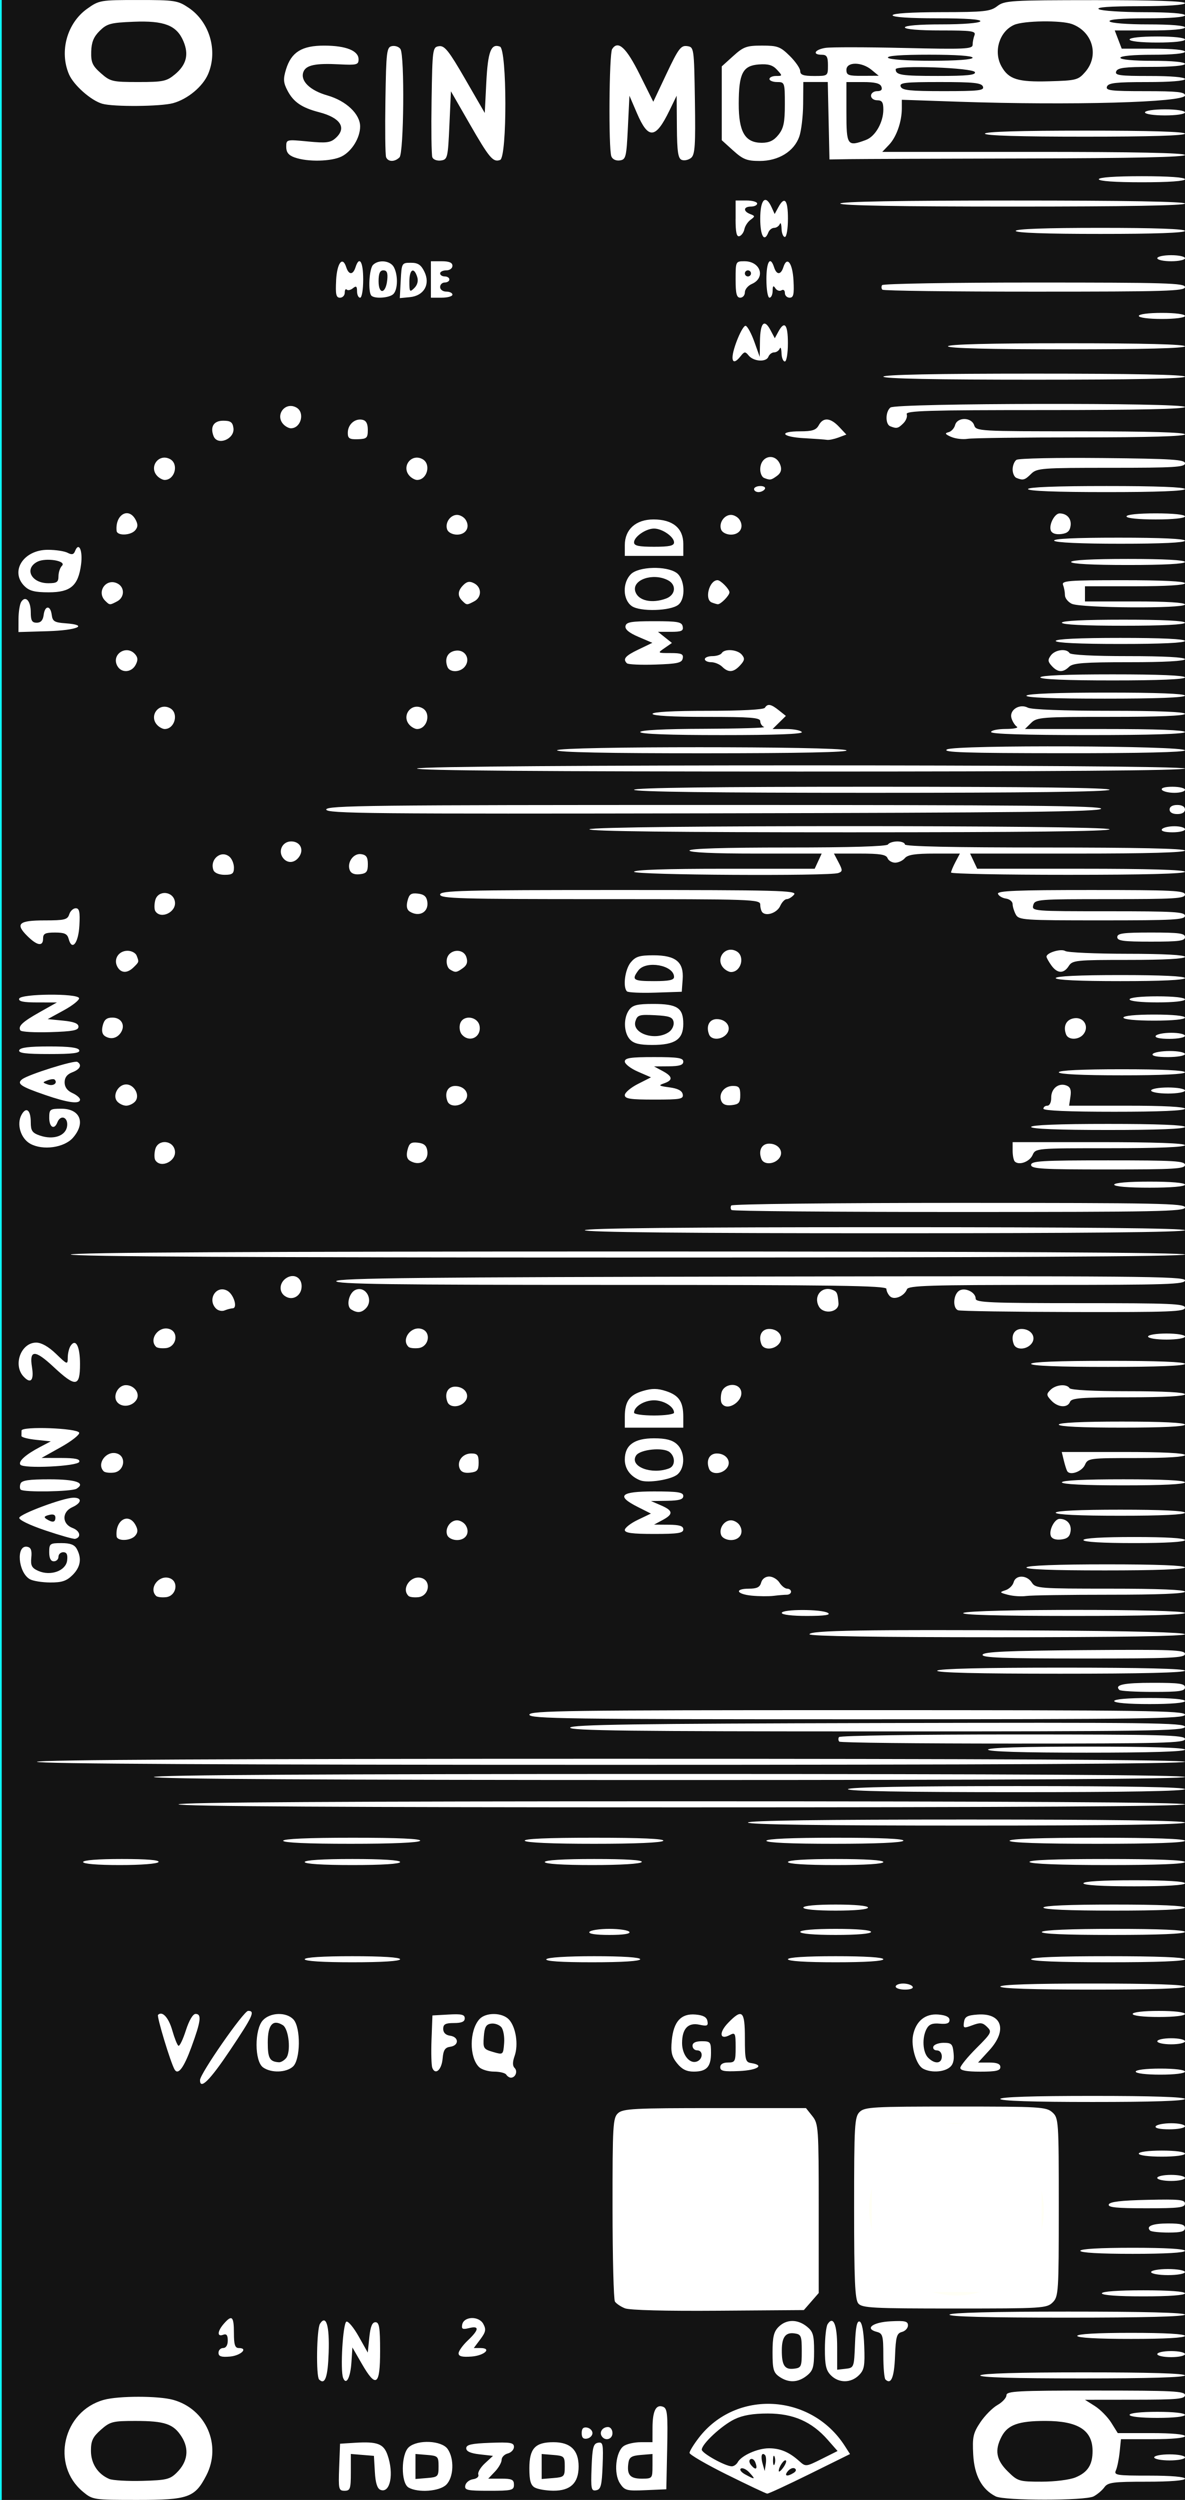 <?xml version="1.0" encoding="UTF-8" standalone="no"?>
<!-- Created with Inkscape (http://www.inkscape.org/) -->

<svg
   width="60.96mm"
   height="128.5mm"
   version="1.1"
   viewBox="0 0 60.96 128.5"
   id="svg16"
   sodipodi:docname="nozori_68_SIN_MOD_dark.svg"
   inkscape:version="1.1.1 (3bf5ae0d25, 2021-09-20, custom)"
   xmlns:inkscape="http://www.inkscape.org/namespaces/inkscape"
   xmlns:sodipodi="http://sodipodi.sourceforge.net/DTD/sodipodi-0.dtd"
   xmlns:xlink="http://www.w3.org/1999/xlink"
   xmlns="http://www.w3.org/2000/svg"
   xmlns:svg="http://www.w3.org/2000/svg"
   xmlns:rdf="http://www.w3.org/1999/02/22-rdf-syntax-ns#"
   xmlns:cc="http://creativecommons.org/ns#"
   xmlns:dc="http://purl.org/dc/elements/1.1/">
  <rect x="0" y="0" width="60.96" height="128.5" fill="#808080" stroke="none"/>
  <defs
     id="defs20">
    <linearGradient
       inkscape:collect="always"
       id="linearGradient4556">
      <stop
         style="stop-color:#000000;stop-opacity:1;"
         offset="0"
         id="stop4552" />
      <stop
         style="stop-color:#000000;stop-opacity:0;"
         offset="1"
         id="stop4554" />
    </linearGradient>
    <radialGradient
       inkscape:collect="always"
       xlink:href="#linearGradient4556"
       id="radialGradient4560"
       cx="30.633"
       cy="14.416"
       fx="30.633"
       fy="14.416"
       r="3.506"
       gradientTransform="matrix(1,0,0,0.975,0,0.358)"
       gradientUnits="userSpaceOnUse" />
  </defs>
  <sodipodi:namedview
     pagecolor="#ffffff"
     bordercolor="#666666"
     borderopacity="1"
     objecttolerance="10"
     gridtolerance="10"
     guidetolerance="10"
     inkscape:pageopacity="0"
     inkscape:pageshadow="2"
     inkscape:window-width="1920"
     inkscape:window-height="1060"
     id="namedview18"
     showgrid="false"
     inkscape:zoom="1.4142136"
     inkscape:cx="-97.580733"
     inkscape:cy="277.18585"
     inkscape:window-x="1920"
     inkscape:window-y="1100"
     inkscape:window-maximized="1"
     inkscape:current-layer="layer18"
     inkscape:pagecheckerboard="0"
     inkscape:document-units="mm" />
  <g
     inkscape:groupmode="layer"
     id="layer3"
     inkscape:label="bg uniform"
     style="display:inline">
    <rect
       style="fill:#131313;fill-opacity:1;fill-rule:nonzero;stroke:#09ffff;stroke-width:0.247;stroke-opacity:1"
       id="rect48"
       width="61.164"
       height="128.89"
       x="-0.036"
       y="-0.142" />
    <rect
       style="fill:#ffffff;fill-opacity:1;fill-rule:nonzero;stroke:#fffff5;stroke-width:0.265;stroke-opacity:1"
       id="rect1206"
       width="9.482"
       height="9.163"
       x="32.081"
       y="108.987" />
    <rect
       style="fill:#ffffff;fill-opacity:1;fill-rule:nonzero;stroke:#fffff5;stroke-width:0.3;stroke-opacity:1"
       id="rect1208"
       width="9.035"
       height="8.956"
       x="44.699"
       y="109.009"
       ry="0" />
  </g>
  <g
     inkscape:groupmode="layer"
     id="layer18"
     inkscape:label="68_SIN_MOD"
     style="display:inline">
    <path
       style="fill:#ffffff;stroke-width:0.157"
       d="m 4.265,128.077 c -1.663,-1.38 -1.029,-4.145 1.083,-4.723 0.758,-0.208 2.794,-0.208 3.553,0 1.697,0.465 2.518,2.33 1.711,3.89 -0.588,1.136 -0.927,1.256 -3.539,1.256 -2.267,0 -2.306,-0.006 -2.808,-0.422 z m 4.831,-0.983 c 0.559,-0.551 0.648,-1.209 0.251,-1.838 -0.419,-0.664 -0.864,-0.816 -2.389,-0.816 -1.16,0 -1.292,0.034 -1.767,0.452 -0.418,0.368 -0.513,0.569 -0.513,1.08 0,0.658 0.35,1.197 0.943,1.45 0.174,0.074 0.939,0.119 1.699,0.099 1.237,-0.033 1.424,-0.078 1.777,-0.427 z m 42.125,1.224 c -0.713,-0.36 -1.099,-1.077 -1.156,-2.151 -0.048,-0.898 -0.002,-1.104 0.365,-1.654 0.231,-0.346 0.628,-0.747 0.882,-0.891 0.254,-0.144 0.463,-0.37 0.463,-0.503 0,-0.212 0.554,-0.241 4.592,-0.241 3.976,0 4.592,0.031 4.592,0.234 0,0.198 -0.393,0.235 -2.573,0.237 l -2.573,0.003 0.509,0.322 c 0.28,0.177 0.66,0.562 0.844,0.856 l 0.335,0.535 h 1.729 c 1.047,0 1.729,0.062 1.729,0.156 0,0.094 -0.654,0.156 -1.647,0.156 h -1.647 l -0.068,0.664 c -0.037,0.365 -0.124,0.787 -0.191,0.937 -0.113,0.252 0.023,0.273 1.715,0.273 1.12,0 1.838,0.061 1.838,0.156 0,0.096 -0.762,0.156 -1.97,0.156 -1.733,0 -1.995,0.035 -2.177,0.287 -0.114,0.158 -0.363,0.369 -0.553,0.468 -0.433,0.226 -4.589,0.226 -5.038,8e-5 z m 4.109,-0.977 c 0.629,-0.259 0.88,-0.652 0.875,-1.369 -0.007,-1.062 -0.754,-1.533 -2.433,-1.533 -1.374,0 -1.929,0.199 -2.246,0.803 -0.368,0.701 -0.28,1.204 0.313,1.789 0.518,0.511 0.584,0.531 1.747,0.531 0.684,0 1.441,-0.096 1.745,-0.221 z m -17.924,-0.136 c -1.067,-0.53 -1.938,-1.035 -1.935,-1.123 0.002,-0.087 0.216,-0.435 0.475,-0.772 1.916,-2.498 5.776,-2.287 7.51,0.41 l 0.271,0.422 -2.069,1.022 c -1.138,0.562 -2.124,1.018 -2.19,1.013 -0.067,-0.005 -0.994,-0.443 -2.061,-0.973 z m 1.151,-0.107 c -0.156,-0.17 -0.355,-0.265 -0.442,-0.212 -0.087,0.053 0.011,0.19 0.219,0.303 0.516,0.282 0.552,0.268 0.223,-0.091 z m 2.27,0.013 c 0.13,-0.082 0.153,-0.172 0.058,-0.23 -0.087,-0.053 -0.245,0.009 -0.353,0.137 -0.214,0.254 -0.046,0.307 0.295,0.093 z m -0.395,-0.637 c -0.087,-0.086 -0.368,0.317 -0.372,0.533 -0.001,0.081 0.099,0.011 0.222,-0.156 0.124,-0.167 0.191,-0.336 0.15,-0.377 z m -1.575,0.097 c -0.055,-0.141 -0.167,-0.215 -0.249,-0.165 -0.089,0.054 -0.073,0.182 0.039,0.315 0.232,0.275 0.344,0.195 0.21,-0.151 z m 0.501,-0.375 c -0.172,-0.17 -0.238,0.052 -0.129,0.437 l 0.109,0.384 0.056,-0.365 c 0.031,-0.201 0.014,-0.406 -0.036,-0.455 z m -1.406,0.363 c 0.196,-0.345 1.02,-0.712 1.602,-0.713 0.58,-10e-4 1.042,0.193 1.556,0.654 0.337,0.302 0.344,0.301 1.158,-0.105 l 0.819,-0.409 -0.508,-0.578 c -0.819,-0.931 -1.77,-1.349 -3.074,-1.35 -0.769,-7.8e-4 -1.296,0.089 -1.72,0.295 -0.659,0.319 -1.684,1.27 -1.684,1.564 0,0.18 1.18,0.838 1.536,0.856 0.105,0.005 0.247,-0.091 0.317,-0.214 z m 1.894,-0.284 c -0.044,-0.107 -0.08,-0.019 -0.08,0.195 0,0.215 0.036,0.303 0.08,0.195 0.044,-0.107 0.044,-0.283 0,-0.39 z m -22.398,0.546 0.046,-1.21 0.781,-0.049 c 1.129,-0.07 1.457,0.052 1.657,0.618 0.344,0.973 0.143,1.993 -0.355,1.804 -0.169,-0.064 -0.26,-0.35 -0.293,-0.921 l -0.048,-0.828 -0.594,-0.049 -0.594,-0.049 v 0.946 c 0,0.849 -0.033,0.946 -0.323,0.946 -0.302,0 -0.32,-0.081 -0.277,-1.21 z m 3.569,1.041 c -0.4,-0.229 -0.391,-1.711 0.012,-2.071 0.452,-0.404 1.687,-0.349 1.997,0.089 0.353,0.497 0.317,1.457 -0.07,1.839 -0.349,0.344 -1.449,0.425 -1.94,0.144 z m 1.544,-1.08 c 0,-0.519 -0.03,-0.549 -0.594,-0.595 l -0.594,-0.049 v 0.643 0.643 l 0.594,-0.049 c 0.564,-0.046 0.594,-0.076 0.594,-0.595 z m 1.375,0.976 c 0.029,-0.15 0.208,-0.295 0.399,-0.322 0.197,-0.028 0.314,-0.132 0.271,-0.242 -0.041,-0.106 0.112,-0.365 0.34,-0.576 l 0.415,-0.383 -0.688,-0.078 c -0.47,-0.053 -0.688,-0.152 -0.688,-0.312 0,-0.184 0.262,-0.244 1.227,-0.28 1.049,-0.039 1.227,-0.009 1.227,0.21 0,0.14 -0.143,0.292 -0.317,0.337 -0.174,0.045 -0.317,0.192 -0.317,0.327 0,0.135 -0.155,0.408 -0.344,0.606 l -0.344,0.361 h 0.661 c 0.555,0 0.661,0.05 0.661,0.312 0,0.286 -0.106,0.312 -1.278,0.312 -1.132,0 -1.272,-0.031 -1.225,-0.273 z m 3.573,0.105 c -0.209,-0.12 -0.277,-0.363 -0.277,-0.986 0,-1.022 0.297,-1.344 1.24,-1.344 0.873,0 1.294,0.406 1.294,1.249 0,0.851 -0.42,1.251 -1.306,1.244 -0.37,-0.003 -0.798,-0.076 -0.95,-0.164 z m 1.544,-1.08 c 0,-0.519 -0.03,-0.549 -0.594,-0.595 l -0.594,-0.049 v 0.643 0.643 l 0.594,-0.049 c 0.564,-0.046 0.594,-0.076 0.594,-0.595 z m 1.379,0.053 c 0.039,-1.029 0.091,-1.23 0.33,-1.275 0.257,-0.048 0.279,0.064 0.238,1.168 -0.039,1.029 -0.091,1.23 -0.33,1.275 -0.257,0.048 -0.279,-0.064 -0.238,-1.168 z m 1.459,0.809 c -0.33,-0.497 -0.219,-1.616 0.19,-1.911 0.153,-0.11 0.55,-0.201 0.881,-0.201 h 0.603 l 0.002,-0.742 c 0.003,-0.866 0.178,-1.217 0.54,-1.08 0.224,0.085 0.252,0.373 0.214,2.17 l -0.044,2.072 -1.061,0.046 c -0.988,0.043 -1.079,0.019 -1.327,-0.355 z m 1.675,-0.872 v -0.634 l -0.594,0.049 c -0.483,0.039 -0.603,0.116 -0.646,0.411 -0.087,0.608 0.082,0.808 0.68,0.808 0.548,0 0.559,-0.013 0.559,-0.634 z m 25.809,-0.459 c 0,-0.086 0.356,-0.156 0.792,-0.156 0.435,0 0.792,0.07 0.792,0.156 0,0.086 -0.356,0.156 -0.792,0.156 -0.435,0 -0.792,-0.07 -0.792,-0.156 z m -29.451,-1.249 c 0,-0.235 0.083,-0.319 0.277,-0.283 0.152,0.029 0.277,0.156 0.277,0.283 0,0.126 -0.125,0.254 -0.277,0.283 -0.194,0.037 -0.277,-0.047 -0.277,-0.283 z m 1.029,0.156 c -0.133,-0.211 0.046,-0.468 0.326,-0.468 0.125,0 0.228,0.141 0.228,0.312 0,0.323 -0.382,0.431 -0.554,0.156 z m 27.155,-1.093 c 0,-0.092 0.581,-0.156 1.425,-0.156 0.844,0 1.425,0.064 1.425,0.156 0,0.092 -0.581,0.156 -1.425,0.156 -0.844,0 -1.425,-0.064 -1.425,-0.156 z m -41.692,-1.818 c -0.164,-0.162 -0.126,-2.598 0.045,-2.864 0.316,-0.493 0.493,0.093 0.446,1.484 -0.042,1.266 -0.189,1.679 -0.491,1.381 z m 1.235,-0.081 c -0.156,-0.4 -0.011,-2.833 0.172,-2.893 0.094,-0.031 0.379,0.315 0.633,0.768 l 0.463,0.824 0.079,-0.781 c 0.056,-0.555 0.148,-0.781 0.317,-0.781 0.194,0 0.238,0.269 0.238,1.483 0,1.782 -0.207,1.924 -0.943,0.648 l -0.482,-0.835 -0.049,0.757 c -0.052,0.799 -0.271,1.213 -0.428,0.809 z m 22.442,-0.061 c -0.302,-0.208 -0.352,-0.386 -0.352,-1.249 0,-0.798 0.066,-1.071 0.317,-1.318 0.399,-0.394 0.965,-0.399 1.447,-0.014 0.32,0.255 0.374,0.438 0.374,1.263 0,0.825 -0.054,1.007 -0.374,1.263 -0.453,0.362 -0.941,0.381 -1.412,0.055 z m 1.152,-1.318 c 0,-0.786 -0.032,-0.863 -0.378,-0.911 -0.453,-0.063 -0.646,0.192 -0.649,0.86 -0.004,0.778 0.145,1.011 0.612,0.958 0.392,-0.045 0.415,-0.096 0.415,-0.906 z m 1.504,1.249 c -0.255,-0.251 -0.316,-0.518 -0.314,-1.366 0.001,-0.58 0.065,-1.151 0.141,-1.269 0.291,-0.453 0.49,0.023 0.49,1.172 v 1.172 l 0.435,-0.049 c 0.429,-0.049 0.436,-0.067 0.482,-1.27 0.033,-0.868 0.102,-1.203 0.238,-1.158 0.121,0.04 0.208,0.497 0.237,1.253 0.04,1.027 0.002,1.235 -0.277,1.51 -0.411,0.405 -1.024,0.408 -1.432,0.006 z m 2.801,0.211 c -0.06,-0.059 -0.109,-0.614 -0.109,-1.234 0,-1.014 -0.033,-1.135 -0.333,-1.213 -0.646,-0.167 -0.221,-0.496 0.702,-0.544 0.747,-0.039 0.898,-0.004 0.898,0.21 0,0.141 -0.14,0.293 -0.31,0.337 -0.268,0.069 -0.317,0.24 -0.356,1.261 -0.042,1.079 -0.203,1.467 -0.491,1.183 z m 4.879,-0.211 c 0.062,-0.099 2.007,-0.156 5.314,-0.156 3.372,0 5.216,0.055 5.216,0.156 0,0.101 -1.877,0.156 -5.314,0.156 -3.502,0 -5.28,-0.053 -5.216,-0.156 z M 11.241,120.936 c 0,-0.134 0.107,-0.244 0.238,-0.244 0.147,0 0.238,-0.147 0.238,-0.385 0,-0.278 -0.066,-0.36 -0.238,-0.296 -0.319,0.121 -0.301,-0.179 0.035,-0.566 0.415,-0.478 0.519,-0.385 0.519,0.467 0,0.608 0.055,0.781 0.251,0.781 0.511,0 0.1,0.392 -0.461,0.439 -0.442,0.037 -0.582,-0.01 -0.582,-0.195 z m 12.35,0.029 c 0,-0.118 0.214,-0.416 0.475,-0.663 0.583,-0.551 0.606,-0.769 0.066,-0.635 -0.335,0.083 -0.399,0.051 -0.355,-0.178 0.083,-0.431 0.857,-0.457 1.085,-0.036 0.154,0.283 0.128,0.416 -0.152,0.79 l -0.337,0.45 h 0.335 c 0.622,0 0.217,0.389 -0.456,0.438 -0.478,0.035 -0.661,-0.011 -0.661,-0.166 z m 35.943,0.04 c 0,-0.086 0.321,-0.156 0.713,-0.156 0.392,0 0.713,0.07 0.713,0.156 0,0.086 -0.321,0.156 -0.713,0.156 -0.392,0 -0.713,-0.07 -0.713,-0.156 z m -4.117,-0.937 c 0,-0.098 1.029,-0.156 2.771,-0.156 1.742,0 2.771,0.058 2.771,0.156 0,0.098 -1.029,0.156 -2.771,0.156 -1.742,0 -2.771,-0.058 -2.771,-0.156 z m -6.571,-1.093 c 0.062,-0.1 2.271,-0.156 6.105,-0.156 3.899,0 6.007,0.055 6.007,0.156 0,0.101 -2.141,0.156 -6.105,0.156 -4.03,0 -6.072,-0.053 -6.007,-0.156 z m -16.7,-0.325 c -0.215,-0.087 -0.446,-0.243 -0.512,-0.346 -0.066,-0.103 -0.122,-2.267 -0.123,-4.808 -0.002,-4.28 0.019,-4.64 0.287,-4.879 0.256,-0.228 0.837,-0.258 4.976,-0.258 h 4.687 l 0.328,0.411 c 0.314,0.394 0.328,0.597 0.328,4.753 v 4.342 l -0.382,0.438 -0.382,0.438 -4.408,0.034 c -2.706,0.021 -4.559,-0.028 -4.799,-0.125 z m 6.617,-1.144 c 0.874,-0.437 1.846,-1.43 2.209,-2.257 0.391,-0.889 0.332,-2.588 -0.122,-3.518 -0.758,-1.554 -2.08,-2.434 -3.84,-2.559 -1.335,-0.095 -2.272,0.227 -3.249,1.116 -0.933,0.848 -1.333,1.671 -1.425,2.928 -0.091,1.245 0.221,2.304 0.927,3.149 0.533,0.637 1.631,1.334 2.415,1.533 0.814,0.206 2.256,0.023 3.085,-0.391 z m 5.392,0.898 c -0.173,-0.206 -0.217,-1.197 -0.217,-4.913 0,-4.26 0.024,-4.678 0.283,-4.933 0.259,-0.255 0.68,-0.279 4.931,-0.279 4.349,0 4.67,0.019 4.982,0.297 0.324,0.289 0.333,0.42 0.333,4.879 0,4.374 -0.014,4.596 -0.317,4.894 -0.303,0.298 -0.528,0.312 -5.047,0.312 -4.207,0 -4.755,-0.029 -4.948,-0.258 z m 6.864,-0.8 c 2.925,-1.276 3.595,-4.906 1.32,-7.149 -2.188,-2.158 -5.725,-1.618 -7.128,1.088 -0.935,1.802 -0.527,3.925 1.018,5.301 1.332,1.187 3.15,1.475 4.79,0.76 z m 5.664,0.277 c 0,-0.096 0.818,-0.156 2.138,-0.156 1.319,0 2.138,0.06 2.138,0.156 0,0.096 -0.818,0.156 -2.138,0.156 -1.319,0 -2.138,-0.06 -2.138,-0.156 z m 2.533,-1.093 c 0,-0.086 0.392,-0.156 0.871,-0.156 0.479,0 0.871,0.07 0.871,0.156 0,0.086 -0.392,0.156 -0.871,0.156 -0.479,0 -0.871,-0.07 -0.871,-0.156 z m -3.642,-1.093 c 0,-0.098 1.003,-0.156 2.692,-0.156 1.689,0 2.692,0.058 2.692,0.156 0,0.098 -1.003,0.156 -2.692,0.156 -1.689,0 -2.692,-0.058 -2.692,-0.156 z m 3.593,-1.037 c -0.232,-0.229 0.12,-0.369 0.929,-0.369 0.66,0 0.862,0.055 0.862,0.234 0,0.179 -0.199,0.234 -0.844,0.234 -0.464,0 -0.89,-0.045 -0.946,-0.1 z m -2.129,-1.344 c 0.047,-0.139 0.625,-0.208 1.992,-0.239 1.644,-0.037 1.927,-0.009 1.927,0.195 0,0.202 -0.309,0.239 -1.992,0.239 -1.523,0 -1.977,-0.046 -1.927,-0.195 z m 2.494,-1.366 c 0,-0.086 0.321,-0.156 0.713,-0.156 0.392,0 0.713,0.07 0.713,0.156 0,0.086 -0.321,0.156 -0.713,0.156 -0.392,0 -0.713,-0.07 -0.713,-0.156 z m -0.95,-1.249 c 0,-0.09 0.501,-0.156 1.188,-0.156 0.686,0 1.188,0.066 1.188,0.156 0,0.09 -0.501,0.156 -1.188,0.156 -0.686,0 -1.188,-0.066 -1.188,-0.156 z m 0.871,-1.405 c 0.054,-0.086 0.414,-0.156 0.801,-0.156 0.387,0 0.703,0.07 0.703,0.156 0,0.086 -0.36,0.156 -0.801,0.156 -0.494,0 -0.763,-0.06 -0.703,-0.156 z m -7.996,-1.405 c 0,-0.101 1.689,-0.156 4.75,-0.156 3.061,0 4.75,0.056 4.75,0.156 0,0.101 -1.689,0.156 -4.75,0.156 -3.061,0 -4.75,-0.056 -4.75,-0.156 z m -41.168,-0.969 c 0,-0.326 2.249,-3.559 2.476,-3.559 0.371,0 0.249,0.264 -0.932,2.027 -1.039,1.55 -1.544,2.051 -1.544,1.532 z m 15.755,-0.28 c -0.054,-0.086 -0.338,-0.156 -0.631,-0.156 -0.293,0 -0.64,-0.105 -0.769,-0.233 -0.512,-0.505 -0.502,-1.879 0.018,-2.461 0.325,-0.364 1.182,-0.352 1.523,0.02 0.353,0.385 0.493,1.288 0.289,1.866 -0.111,0.314 -0.112,0.512 -0.001,0.621 0.171,0.169 0.045,0.499 -0.191,0.499 -0.077,0 -0.184,-0.07 -0.238,-0.156 z m -0.254,-2.439 c -0.107,-0.127 -0.342,-0.209 -0.524,-0.184 -0.263,0.037 -0.34,0.175 -0.378,0.676 -0.044,0.592 -0.016,0.638 0.475,0.781 0.522,0.151 0.522,0.151 0.571,-0.446 0.027,-0.328 -0.038,-0.701 -0.144,-0.827 z m 32.634,2.283 c 0,-0.091 0.528,-0.156 1.267,-0.156 0.739,0 1.267,0.065 1.267,0.156 0,0.091 -0.528,0.156 -1.267,0.156 -0.739,0 -1.267,-0.065 -1.267,-0.156 z M 8.981,106.376 c -0.207,-0.359 -0.927,-2.734 -0.851,-2.809 0.22,-0.217 0.545,0.139 0.733,0.8 0.113,0.396 0.254,0.751 0.315,0.788 0.06,0.037 0.232,-0.316 0.382,-0.785 0.165,-0.516 0.363,-0.852 0.502,-0.852 0.321,0 0.274,0.37 -0.216,1.706 -0.393,1.072 -0.686,1.461 -0.865,1.151 z m 4.547,-0.113 c -0.437,-0.315 -0.441,-1.942 -0.006,-2.416 0.379,-0.413 1.213,-0.436 1.574,-0.043 0.383,0.418 0.365,2.073 -0.028,2.423 -0.355,0.317 -1.127,0.335 -1.541,0.037 z m 1.187,-0.469 c 0.264,-0.314 0.147,-1.505 -0.167,-1.699 -0.514,-0.318 -0.774,-0.02 -0.774,0.889 0,0.816 0.097,0.987 0.574,1.02 0.098,0.007 0.263,-0.088 0.366,-0.21 z m 7.524,0.495 c -0.048,-0.122 -0.065,-0.778 -0.04,-1.457 l 0.047,-1.235 0.831,-0.047 c 0.666,-0.038 0.831,9.3e-4 0.831,0.195 0,0.173 -0.159,0.242 -0.554,0.242 -0.442,0 -0.554,0.061 -0.554,0.301 0,0.194 0.127,0.319 0.356,0.351 0.458,0.064 0.465,0.503 0.009,0.567 -0.273,0.038 -0.358,0.169 -0.396,0.612 -0.05,0.578 -0.376,0.867 -0.531,0.47 z m 12.591,-0.233 c -0.276,-0.344 -0.33,-0.577 -0.272,-1.173 0.094,-0.976 0.477,-1.395 1.217,-1.333 0.398,0.033 0.577,0.131 0.617,0.335 0.047,0.245 -0.015,0.274 -0.409,0.188 -0.584,-0.126 -0.895,0.202 -0.895,0.945 0,0.605 0.39,1.088 0.764,0.946 0.318,-0.12 0.328,-0.573 0.012,-0.573 -0.131,0 -0.238,-0.105 -0.238,-0.234 0,-0.156 0.158,-0.234 0.475,-0.234 0.444,0 0.475,0.038 0.475,0.593 0,0.725 -0.223,0.968 -0.891,0.968 -0.369,0 -0.607,-0.12 -0.855,-0.429 z m 2.221,0.203 c 0,-0.154 0.144,-0.242 0.396,-0.242 0.37,0 0.396,-0.052 0.396,-0.786 0,-0.73 -0.022,-0.775 -0.307,-0.624 -0.516,0.273 -0.565,-0.129 -0.076,-0.632 0.723,-0.744 0.859,-0.62 0.859,0.782 0,1.126 0.029,1.243 0.323,1.288 0.71,0.11 0.335,0.365 -0.6,0.409 -0.808,0.038 -0.99,0.002 -0.99,-0.195 z m 10.417,0.062 c -0.341,-0.196 -0.613,-1.138 -0.496,-1.716 0.146,-0.718 0.627,-1.11 1.295,-1.055 0.388,0.032 0.579,0.125 0.579,0.282 0,0.169 -0.14,0.221 -0.504,0.187 -0.373,-0.035 -0.548,0.033 -0.673,0.263 -0.246,0.454 -0.206,1.209 0.08,1.491 0.345,0.341 0.701,0.307 0.701,-0.067 0,-0.181 -0.106,-0.312 -0.251,-0.312 -0.138,0 -0.221,-0.088 -0.185,-0.195 0.036,-0.107 0.274,-0.195 0.528,-0.195 0.411,0 0.468,0.059 0.514,0.54 0.037,0.379 -0.031,0.6 -0.228,0.742 -0.331,0.238 -0.98,0.256 -1.361,0.037 z m 1.933,-0.025 c 0,-0.105 0.372,-0.561 0.826,-1.015 0.781,-0.78 0.811,-0.839 0.554,-1.093 -0.229,-0.226 -0.349,-0.24 -0.756,-0.088 -0.453,0.169 -0.481,0.158 -0.435,-0.161 0.04,-0.279 0.169,-0.35 0.703,-0.388 1.257,-0.09 1.545,0.805 0.595,1.842 l -0.573,0.625 h 0.573 c 0.403,0 0.573,0.069 0.573,0.234 0,0.184 -0.22,0.234 -1.029,0.234 -0.704,0 -1.029,-0.06 -1.029,-0.19 z m 10.134,-1.371 c 0,-0.086 0.321,-0.156 0.713,-0.156 0.392,0 0.713,0.07 0.713,0.156 0,0.086 -0.321,0.156 -0.713,0.156 -0.392,0 -0.713,-0.07 -0.713,-0.156 z m -1.267,-1.405 c 0,-0.092 0.554,-0.156 1.346,-0.156 0.792,0 1.346,0.064 1.346,0.156 0,0.092 -0.554,0.156 -1.346,0.156 -0.792,0 -1.346,-0.064 -1.346,-0.156 z M 46.076,102.113 c 0,-0.086 0.174,-0.156 0.386,-0.156 0.213,0 0.431,0.07 0.484,0.156 0.057,0.091 -0.104,0.156 -0.386,0.156 -0.266,0 -0.484,-0.07 -0.484,-0.156 z m 5.383,0 c 0,-0.101 1.689,-0.156 4.75,-0.156 3.061,0 4.75,0.056 4.75,0.156 0,0.101 -1.689,0.156 -4.75,0.156 -3.061,0 -4.75,-0.056 -4.75,-0.156 z m -35.784,-1.405 c 0,-0.097 0.924,-0.156 2.454,-0.156 1.531,0 2.454,0.059 2.454,0.156 0,0.097 -0.924,0.156 -2.454,0.156 -1.531,0 -2.454,-0.059 -2.454,-0.156 z m 12.429,0 c 0.058,-0.093 1.057,-0.156 2.464,-0.156 1.472,0 2.366,0.059 2.366,0.156 0,0.097 -0.927,0.156 -2.464,0.156 -1.602,0 -2.429,-0.055 -2.366,-0.156 z m 12.429,0 c 0,-0.097 0.924,-0.156 2.454,-0.156 1.531,0 2.454,0.059 2.454,0.156 0,0.097 -0.924,0.156 -2.454,0.156 -1.531,0 -2.454,-0.059 -2.454,-0.156 z m 12.509,0 c 0,-0.1 1.425,-0.156 3.958,-0.156 2.533,0 3.958,0.056 3.958,0.156 0,0.1 -1.425,0.156 -3.958,0.156 -2.533,0 -3.958,-0.056 -3.958,-0.156 z m -22.721,-1.405 c 0.054,-0.086 0.517,-0.156 1.029,-0.156 0.512,0 0.975,0.07 1.029,0.156 0.062,0.099 -0.318,0.156 -1.029,0.156 -0.711,0 -1.091,-0.058 -1.029,-0.156 z m 10.846,0 c 0,-0.095 0.713,-0.156 1.821,-0.156 1.108,0 1.821,0.061 1.821,0.156 0,0.095 -0.713,0.156 -1.821,0.156 -1.108,0 -1.821,-0.061 -1.821,-0.156 z m 12.429,0 c 0.061,-0.097 1.479,-0.156 3.73,-0.156 2.316,0 3.632,0.057 3.632,0.156 0,0.1 -1.349,0.156 -3.73,0.156 -2.447,0 -3.697,-0.054 -3.632,-0.156 z M 41.326,98.053 c 0,-0.094 0.66,-0.156 1.663,-0.156 1.003,0 1.663,0.062 1.663,0.156 0,0.094 -0.66,0.156 -1.663,0.156 -1.003,0 -1.663,-0.062 -1.663,-0.156 z m 12.35,0 c 0,-0.1 1.319,-0.156 3.642,-0.156 2.322,0 3.642,0.057 3.642,0.156 0,0.1 -1.319,0.156 -3.642,0.156 -2.322,0 -3.642,-0.057 -3.642,-0.156 z m 2.058,-1.249 c 0,-0.098 0.976,-0.156 2.613,-0.156 1.636,0 2.613,0.058 2.613,0.156 0,0.098 -0.976,0.156 -2.613,0.156 -1.636,0 -2.613,-0.058 -2.613,-0.156 z M 4.275,95.711 c 0,-0.096 0.768,-0.156 1.989,-0.156 1.285,0 1.954,0.055 1.891,0.156 -0.056,0.09 -0.899,0.156 -1.989,0.156 -1.155,0 -1.891,-0.061 -1.891,-0.156 z m 11.4,0 c 0,-0.097 0.924,-0.156 2.454,-0.156 1.531,0 2.454,0.059 2.454,0.156 0,0.097 -0.924,0.156 -2.454,0.156 -1.531,0 -2.454,-0.059 -2.454,-0.156 z m 12.35,0 c 0,-0.098 0.953,-0.156 2.543,-0.156 1.655,0 2.509,0.055 2.445,0.156 -0.058,0.093 -1.084,0.156 -2.543,0.156 -1.524,0 -2.445,-0.059 -2.445,-0.156 z m 12.509,0 c 0,-0.097 0.924,-0.156 2.454,-0.156 1.531,0 2.454,0.059 2.454,0.156 0,0.097 -0.924,0.156 -2.454,0.156 -1.531,0 -2.454,-0.059 -2.454,-0.156 z m 12.429,0 c -0.064,-0.103 1.291,-0.156 3.949,-0.156 2.592,0 4.047,0.056 4.047,0.156 0,0.1 -1.422,0.156 -3.949,0.156 -2.462,0 -3.986,-0.059 -4.047,-0.156 z M 14.567,94.618 c 0,-0.099 1.296,-0.156 3.572,-0.156 2.341,0 3.538,0.054 3.474,0.156 -0.06,0.096 -1.427,0.156 -3.572,0.156 -2.21,0 -3.474,-0.057 -3.474,-0.156 z m 12.429,0 c -0.064,-0.102 1.163,-0.156 3.563,-0.156 2.4,0 3.627,0.054 3.563,0.156 -0.06,0.096 -1.424,0.156 -3.563,0.156 -2.139,0 -3.502,-0.06 -3.563,-0.156 z m 12.429,0 c 0,-0.099 1.296,-0.156 3.572,-0.156 2.341,0 3.538,0.054 3.474,0.156 -0.06,0.096 -1.427,0.156 -3.572,0.156 -2.21,0 -3.474,-0.057 -3.474,-0.156 z m 12.509,0 c 0,-0.1 1.61,-0.156 4.513,-0.156 2.903,0 4.513,0.056 4.513,0.156 0,0.1 -1.61,0.156 -4.513,0.156 -2.903,0 -4.513,-0.056 -4.513,-0.156 z M 38.476,93.682 c 0,-0.103 3.853,-0.156 11.242,-0.156 7.389,0 11.242,0.054 11.242,0.156 0,0.103 -3.853,0.156 -11.242,0.156 -7.389,0 -11.242,-0.054 -11.242,-0.156 z M 9.183,92.745 c 0,-0.103 8.735,-0.156 25.888,-0.156 17.153,0 25.888,0.053 25.888,0.156 0,0.103 -8.735,0.156 -25.888,0.156 -17.153,0 -25.888,-0.053 -25.888,-0.156 z M 43.621,91.964 c 0.063,-0.101 3.142,-0.156 8.718,-0.156 5.641,0 8.62,0.054 8.62,0.156 0,0.102 -3.012,0.156 -8.718,0.156 -5.772,0 -8.685,-0.053 -8.62,-0.156 z M 7.916,91.34 c 0,-0.103 8.946,-0.156 26.522,-0.156 17.575,0 26.522,0.053 26.522,0.156 0,0.103 -8.946,0.156 -26.522,0.156 -17.575,0 -26.522,-0.053 -26.522,-0.156 z M 1.9,90.559 c 0,-0.104 9.949,-0.156 29.53,-0.156 19.581,0 29.53,0.053 29.53,0.156 0,0.104 -9.949,0.156 -29.53,0.156 -19.581,0 -29.53,-0.053 -29.53,-0.156 z M 50.826,89.934 c 0,-0.101 1.794,-0.156 5.067,-0.156 3.272,0 5.067,0.055 5.067,0.156 0,0.101 -1.794,0.156 -5.067,0.156 -3.272,0 -5.067,-0.055 -5.067,-0.156 z m -7.649,-0.412 c -0.056,-0.055 -0.063,-0.16 -0.017,-0.234 0.046,-0.074 4.07,-0.134 8.942,-0.134 7.768,0 8.858,0.029 8.858,0.234 0,0.205 -1.088,0.234 -8.841,0.234 -4.862,0 -8.886,-0.045 -8.942,-0.1 z m -13.846,-0.72 c 0.052,-0.154 3.392,-0.204 15.847,-0.235 13.962,-0.035 15.781,-0.013 15.781,0.195 0,0.208 -1.844,0.235 -15.847,0.235 -12.607,0 -15.833,-0.04 -15.781,-0.195 z m -2.098,-0.664 c 0,-0.207 1.979,-0.234 16.863,-0.234 14.884,0 16.863,0.027 16.863,0.234 0,0.207 -1.979,0.234 -16.863,0.234 -14.884,0 -16.863,-0.027 -16.863,-0.234 z M 57.318,87.436 c 0,-0.095 0.713,-0.156 1.821,-0.156 1.108,0 1.821,0.061 1.821,0.156 0,0.095 -0.713,0.156 -1.821,0.156 -1.108,0 -1.821,-0.061 -1.821,-0.156 z m 0.268,-0.568 c -0.27,-0.266 0.208,-0.369 1.72,-0.369 1.364,0 1.653,0.041 1.653,0.234 0,0.193 -0.287,0.234 -1.636,0.234 -0.9,0 -1.682,-0.045 -1.737,-0.1 z m -9.373,-0.993 c 0.063,-0.1 2.377,-0.156 6.422,-0.156 4.111,0 6.324,0.055 6.324,0.156 0,0.102 -2.246,0.156 -6.422,0.156 -4.241,0 -6.389,-0.053 -6.324,-0.156 z m 2.335,-0.82 c 0.051,-0.15 1.271,-0.205 5.238,-0.236 4.531,-0.036 5.172,-0.012 5.172,0.195 0,0.206 -0.667,0.236 -5.238,0.236 -4.12,0 -5.224,-0.042 -5.172,-0.195 z m -8.906,-1.05 c 0,-0.201 2.859,-0.248 11.915,-0.196 4.703,0.027 7.402,0.098 7.402,0.195 0,0.098 -3.452,0.153 -9.659,0.153 -6.152,0 -9.659,-0.055 -9.659,-0.152 z m -1.425,-1.097 c 0,-0.201 2.059,-0.201 2.375,0 0.164,0.104 -0.167,0.152 -1.069,0.154 -0.767,0.001 -1.306,-0.062 -1.306,-0.154 z m 9.342,0 c 0.328,-0.209 11.4,-0.209 11.4,0 0,0.101 -2.044,0.155 -5.819,0.154 -3.815,-0.002 -5.737,-0.054 -5.581,-0.154 z M 8.029,82.031 c -0.39,-0.385 0.133,-1.089 0.68,-0.917 0.505,0.158 0.376,0.92 -0.166,0.983 -0.221,0.025 -0.453,-0.004 -0.515,-0.065 z m 12.984,0 c -0.39,-0.385 0.133,-1.089 0.68,-0.917 0.505,0.158 0.376,0.92 -0.166,0.983 -0.221,0.025 -0.453,-0.004 -0.515,-0.065 z m 17.661,-0.012 c -0.799,-0.077 -0.907,-0.359 -0.137,-0.359 0.403,0 0.556,-0.078 0.619,-0.312 0.049,-0.186 0.216,-0.312 0.413,-0.312 0.182,0 0.419,0.141 0.528,0.312 0.109,0.172 0.288,0.312 0.397,0.312 0.11,0 0.199,0.07 0.199,0.156 0,0.086 -0.098,0.156 -0.218,0.156 -0.12,0 -0.423,0.025 -0.673,0.056 -0.25,0.031 -0.758,0.027 -1.128,-0.009 z m 13.182,-0.043 c -0.44,-0.117 -0.45,-0.134 -0.133,-0.236 0.188,-0.06 0.377,-0.243 0.421,-0.407 0.104,-0.394 0.684,-0.385 0.937,0.014 0.189,0.298 0.369,0.312 4.039,0.312 2.455,0 3.841,0.056 3.841,0.156 0,0.1 -1.392,0.156 -3.859,0.156 -2.123,0 -4.064,0.029 -4.315,0.065 -0.25,0.036 -0.669,0.008 -0.93,-0.061 z M 1.535,81.173 C 0.927,80.825 0.815,79.394 1.404,79.507 c 0.188,0.036 0.244,0.185 0.207,0.552 -0.042,0.413 0.021,0.536 0.353,0.685 0.634,0.285 1.427,6.24e-4 1.49,-0.534 0.036,-0.302 -0.021,-0.424 -0.198,-0.424 -0.136,0 -0.248,0.105 -0.248,0.234 0,0.129 -0.107,0.234 -0.238,0.234 -0.158,0 -0.238,-0.156 -0.238,-0.468 0,-0.442 0.036,-0.468 0.628,-0.468 0.459,0 0.672,0.081 0.792,0.302 0.265,0.488 0.19,0.935 -0.225,1.345 C 3.421,81.266 3.179,81.346 2.58,81.342 2.162,81.34 1.692,81.264 1.535,81.173 Z M 52.805,80.566 c 0.061,-0.097 1.611,-0.156 4.126,-0.156 2.58,0 4.028,0.056 4.028,0.156 0,0.1 -1.481,0.156 -4.126,0.156 -2.71,0 -4.093,-0.054 -4.028,-0.156 z m 2.929,-1.405 c 0,-0.098 0.976,-0.156 2.613,-0.156 1.636,0 2.613,0.058 2.613,0.156 0,0.098 -0.976,0.156 -2.613,0.156 -1.636,0 -2.613,-0.058 -2.613,-0.156 z M 2.327,78.664 C 1.51,78.388 0.958,78.119 0.992,78.013 1.06,77.806 3.23,77 3.76,76.985 c 0.476,-0.013 0.453,0.266 -0.04,0.487 -0.545,0.245 -0.538,0.863 0.013,1.069 0.384,0.144 0.465,0.478 0.136,0.558 -0.082,0.02 -0.775,-0.176 -1.542,-0.435 z m 0.523,-0.659 c 0,-0.146 -0.111,-0.191 -0.33,-0.134 -0.251,0.065 -0.279,0.117 -0.119,0.217 0.308,0.192 0.449,0.166 0.449,-0.083 z m 3.148,0.961 c -0.08,-0.829 0.614,-1.239 0.974,-0.576 0.13,0.239 0.126,0.38 -0.014,0.546 -0.232,0.276 -0.935,0.297 -0.96,0.029 z M 23.007,78.906 c -0.131,-0.337 0.15,-0.759 0.505,-0.759 0.155,0 0.355,0.113 0.443,0.252 0.242,0.378 0.018,0.763 -0.443,0.763 -0.23,0 -0.449,-0.111 -0.505,-0.255 z m 14.092,0 c -0.131,-0.337 0.15,-0.759 0.505,-0.759 0.155,0 0.355,0.113 0.443,0.252 0.242,0.378 0.018,0.763 -0.443,0.763 -0.23,0 -0.449,-0.111 -0.505,-0.255 z m 16.959,0.044 c -0.112,-0.289 0.194,-0.882 0.454,-0.879 0.379,0.005 0.615,0.273 0.562,0.64 -0.039,0.274 -0.169,0.386 -0.49,0.422 -0.276,0.031 -0.47,-0.036 -0.527,-0.183 z M 32.142,78.645 c 0,-0.112 0.302,-0.348 0.671,-0.524 l 0.671,-0.321 -0.671,-0.338 c -1.141,-0.574 -0.905,-0.8 0.833,-0.8 1.232,0 1.504,0.042 1.504,0.234 0,0.177 -0.204,0.237 -0.831,0.247 l -0.831,0.013 0.515,0.222 c 0.629,0.271 0.648,0.452 0.079,0.756 l -0.435,0.233 0.752,0.006 c 0.56,0.005 0.752,0.066 0.752,0.24 0,0.192 -0.273,0.234 -1.504,0.234 -1.13,0 -1.504,-0.051 -1.504,-0.203 z m 22.167,-0.889 c 0,-0.099 1.214,-0.156 3.325,-0.156 2.111,0 3.325,0.057 3.325,0.156 0,0.099 -1.214,0.156 -3.325,0.156 -2.111,0 -3.325,-0.057 -3.325,-0.156 z M 1.066,76.57 c -0.052,-0.051 -0.056,-0.192 -0.009,-0.312 0.064,-0.165 0.43,-0.219 1.484,-0.219 1.364,0 1.884,0.18 1.398,0.483 -0.244,0.152 -2.725,0.194 -2.873,0.048 z M 54.626,76.194 c 0,-0.099 1.161,-0.156 3.167,-0.156 2.006,0 3.167,0.057 3.167,0.156 0,0.099 -1.161,0.156 -3.167,0.156 -2.006,0 -3.167,-0.057 -3.167,-0.156 z M 32.934,76.092 c -0.505,-0.2 -0.792,-0.588 -0.792,-1.068 0,-0.743 0.482,-1.093 1.504,-1.093 0.601,0 0.932,0.084 1.171,0.297 0.419,0.373 0.442,1.196 0.045,1.551 -0.306,0.273 -1.529,0.471 -1.928,0.313 z m 1.491,-0.617 c 0.312,-0.118 0.326,-0.586 0.025,-0.832 -0.324,-0.265 -1.526,-0.145 -1.728,0.173 -0.357,0.561 0.79,1.006 1.703,0.66 z M 5.337,75.629 C 4.948,75.245 5.47,74.54 6.018,74.712 6.523,74.87 6.394,75.632 5.852,75.694 5.631,75.72 5.4,75.69 5.337,75.629 Z M 23.645,75.481 c -0.148,-0.38 0.155,-0.77 0.598,-0.77 0.315,0 0.379,0.079 0.379,0.468 0,0.395 -0.068,0.476 -0.436,0.518 -0.297,0.034 -0.469,-0.035 -0.54,-0.216 z m 12.833,0.02 c -0.169,-0.433 0.011,-0.79 0.399,-0.79 0.499,0 0.782,0.433 0.501,0.768 -0.26,0.309 -0.784,0.322 -0.9,0.022 z m 18.422,0.117 c -0.04,-0.069 -0.119,-0.319 -0.176,-0.555 l -0.104,-0.429 h 3.17 c 2.008,0 3.17,0.057 3.17,0.156 0,0.097 -0.938,0.156 -2.496,0.156 -2.436,0 -2.5,0.008 -2.652,0.351 -0.155,0.347 -0.772,0.565 -0.911,0.321 z M 1.045,75.284 c -0.109,-0.173 0.278,-0.519 1.013,-0.905 l 0.554,-0.291 -0.756,-0.079 C 1.44,73.966 1.102,73.878 1.104,73.813 c 0.002,-0.064 0.004,-0.19 0.004,-0.279 0,-0.233 2.885,-0.127 2.965,0.109 0.034,0.1 -0.388,0.432 -0.937,0.739 l -0.998,0.558 1.003,0.002 c 0.731,0.002 0.985,0.055 0.937,0.198 -0.078,0.232 -2.893,0.366 -3.032,0.144 z M 32.142,72.827 c 0,-0.791 0.233,-1.124 0.932,-1.33 0.466,-0.138 0.746,-0.136 1.186,0.007 0.668,0.217 0.89,0.547 0.89,1.323 v 0.557 H 33.646 32.142 Z m 2.533,-0.213 c 0,-0.312 -0.524,-0.636 -1.029,-0.636 -0.506,0 -1.029,0.323 -1.029,0.636 0,0.08 0.463,0.145 1.029,0.145 0.566,0 1.029,-0.065 1.029,-0.145 z m 19.792,0.613 c 0,-0.099 1.188,-0.156 3.246,-0.156 2.058,0 3.246,0.057 3.246,0.156 0,0.099 -1.188,0.156 -3.246,0.156 -2.058,0 -3.246,-0.057 -3.246,-0.156 z M 6.031,72.074 c -0.255,-0.304 0.036,-0.876 0.446,-0.876 0.434,0 0.746,0.434 0.543,0.755 -0.22,0.346 -0.746,0.41 -0.989,0.122 z m 16.988,-0.008 c -0.169,-0.433 0.011,-0.79 0.399,-0.79 0.499,0 0.782,0.433 0.501,0.768 -0.26,0.309 -0.784,0.322 -0.9,0.022 z m 14.11,0.069 c -0.06,-0.096 -0.065,-0.346 -0.012,-0.555 0.115,-0.451 0.83,-0.542 0.992,-0.126 0.203,0.522 -0.691,1.143 -0.98,0.681 z M 54.078,71.986 c -0.253,-0.275 -0.256,-0.329 -0.036,-0.546 0.276,-0.272 0.832,-0.32 0.98,-0.085 0.06,0.095 1.242,0.156 3.018,0.156 1.841,0 2.92,0.058 2.92,0.156 0,0.098 -1.076,0.156 -2.912,0.156 -2.443,0 -2.927,0.038 -3.003,0.234 -0.128,0.329 -0.633,0.291 -0.966,-0.071 z M 1.208,70.753 c -0.552,-0.602 -0.124,-1.741 0.654,-1.741 0.27,0 0.633,0.206 1.02,0.578 0.584,0.563 0.601,0.568 0.603,0.195 0.001,-0.211 0.065,-0.48 0.141,-0.598 0.267,-0.415 0.49,0.007 0.49,0.927 0,1.186 -0.222,1.209 -1.37,0.138 -0.949,-0.885 -1.246,-0.88 -1.101,0.019 0.112,0.689 -0.066,0.885 -0.437,0.481 z M 53.043,70.105 c 0,-0.1 1.425,-0.156 3.958,-0.156 2.533,0 3.958,0.056 3.958,0.156 0,0.1 -1.425,0.156 -3.958,0.156 -2.533,0 -3.958,-0.056 -3.958,-0.156 z M 8.029,69.228 c -0.39,-0.385 0.133,-1.089 0.68,-0.917 0.505,0.158 0.376,0.92 -0.166,0.983 -0.221,0.025 -0.453,-0.004 -0.515,-0.065 z m 12.984,0 c -0.39,-0.385 0.133,-1.089 0.68,-0.917 0.505,0.158 0.376,0.92 -0.166,0.983 -0.221,0.025 -0.453,-0.004 -0.515,-0.065 z m 18.157,-0.128 c -0.169,-0.433 0.011,-0.79 0.399,-0.79 0.499,0 0.782,0.433 0.501,0.768 -0.26,0.309 -0.784,0.322 -0.9,0.022 z m 12.984,0 c -0.169,-0.433 0.011,-0.79 0.399,-0.79 0.499,0 0.782,0.433 0.501,0.768 -0.26,0.309 -0.784,0.322 -0.9,0.022 z m 6.906,-0.399 c 0,-0.087 0.422,-0.156 0.95,-0.156 0.528,0 0.95,0.069 0.95,0.156 0,0.087 -0.422,0.156 -0.95,0.156 -0.528,0 -0.95,-0.069 -0.95,-0.156 z M 11.118,67.267 c -0.469,-0.463 -3.01e-4,-1.225 0.569,-0.925 0.335,0.177 0.556,0.896 0.28,0.908 -0.094,0.004 -0.28,0.052 -0.413,0.108 -0.133,0.055 -0.329,0.014 -0.435,-0.091 z m 6.95,0.042 c -0.282,-0.176 -0.117,-0.88 0.238,-1.015 0.534,-0.202 0.926,0.553 0.504,0.969 -0.224,0.221 -0.44,0.234 -0.742,0.046 z M 42.123,67.15 c -0.288,-0.531 0.151,-1.059 0.706,-0.848 0.228,0.086 0.263,0.164 0.305,0.681 0.038,0.472 -0.773,0.606 -1.011,0.167 z m 7.159,0.198 c -0.27,-0.107 -0.25,-0.752 0.029,-0.981 0.279,-0.228 0.881,0.036 0.881,0.388 0,0.196 0.761,0.229 5.383,0.229 4.68,0 5.383,0.031 5.383,0.234 0,0.204 -0.738,0.233 -5.74,0.222 -3.157,-0.007 -5.829,-0.048 -5.938,-0.091 z m -34.632,-0.733 c -0.322,-0.232 -0.275,-0.7 0.093,-0.929 0.379,-0.235 0.774,-0.018 0.774,0.427 0,0.5 -0.481,0.779 -0.866,0.501 z m 31.133,0.017 c -0.1,-0.099 -0.183,-0.271 -0.183,-0.383 0,-0.165 -2.651,-0.203 -14.184,-0.203 -11.277,0 -14.171,-0.04 -14.118,-0.195 0.052,-0.155 4.595,-0.203 21.864,-0.235 19.311,-0.035 21.798,-0.013 21.798,0.195 0,0.205 -0.888,0.235 -7.108,0.235 -6.028,0 -7.121,0.034 -7.195,0.224 -0.139,0.357 -0.659,0.573 -0.872,0.362 z M 3.641,64.484 c 0,-0.104 9.659,-0.156 28.659,-0.156 19,0 28.659,0.053 28.659,0.156 0,0.104 -9.659,0.156 -28.659,0.156 -19,0 -28.659,-0.053 -28.659,-0.156 z M 30.084,63.235 c 0,-0.103 5.252,-0.156 15.438,-0.156 10.186,0 15.438,0.053 15.438,0.156 0,0.103 -5.252,0.156 -15.438,0.156 -10.186,0 -15.438,-0.053 -15.438,-0.156 z m 7.552,-1.037 c -0.056,-0.055 -0.063,-0.16 -0.017,-0.234 0.046,-0.074 5.317,-0.134 11.713,-0.134 10.231,0 11.628,0.028 11.628,0.234 0,0.206 -1.396,0.234 -11.611,0.234 -6.386,0 -11.657,-0.045 -11.713,-0.1 z M 57.318,60.893 c 0,-0.095 0.713,-0.156 1.821,-0.156 1.108,0 1.821,0.061 1.821,0.156 0,0.095 -0.713,0.156 -1.821,0.156 -1.108,0 -1.821,-0.061 -1.821,-0.156 z m -4.275,-1.015 c 0,-0.202 0.545,-0.234 3.958,-0.234 3.413,0 3.958,0.032 3.958,0.234 0,0.202 -0.545,0.234 -3.958,0.234 -3.413,0 -3.958,-0.032 -3.958,-0.234 z M 7.99,59.635 c -0.057,-0.091 -0.059,-0.341 -0.004,-0.556 0.138,-0.542 0.933,-0.48 1.013,0.079 0.077,0.534 -0.733,0.917 -1.009,0.477 z m 13.087,0.023 c -0.147,-0.092 -0.184,-0.274 -0.113,-0.554 0.087,-0.342 0.183,-0.408 0.536,-0.368 0.315,0.036 0.444,0.149 0.483,0.422 0.076,0.531 -0.419,0.804 -0.906,0.5 z m 18.093,-0.083 c -0.169,-0.433 0.011,-0.79 0.399,-0.79 0.499,0 0.782,0.433 0.501,0.768 -0.26,0.309 -0.784,0.322 -0.9,0.022 z m 13.035,0.128 c -0.062,-0.061 -0.112,-0.31 -0.112,-0.553 v -0.442 h 4.433 c 2.85,0 4.433,0.056 4.433,0.156 0,0.1 -1.386,0.156 -3.842,0.156 -3.832,0 -3.842,9.37e-4 -3.998,0.351 -0.155,0.348 -0.699,0.545 -0.915,0.332 z M 1.556,58.79 c -0.49,-0.273 -0.712,-1.002 -0.451,-1.483 0.241,-0.443 0.478,-0.255 0.478,0.379 0,0.437 0.076,0.548 0.466,0.682 0.703,0.242 1.344,0.018 1.405,-0.491 0.055,-0.459 -0.34,-0.604 -0.503,-0.185 -0.157,0.402 -0.418,0.256 -0.418,-0.234 0,-0.442 0.036,-0.468 0.628,-0.468 0.966,0 1.257,0.73 0.594,1.49 -0.448,0.514 -1.552,0.669 -2.199,0.31 z M 53.043,57.927 c 0,-0.1 1.425,-0.156 3.958,-0.156 2.533,0 3.958,0.056 3.958,0.156 0,0.1 -1.425,0.156 -3.958,0.156 -2.533,0 -3.958,-0.056 -3.958,-0.156 z m 0.633,-0.937 c 0,-0.086 0.092,-0.156 0.204,-0.156 0.116,0 0.201,-0.176 0.198,-0.41 -0.007,-0.471 0.378,-0.781 0.782,-0.628 0.203,0.077 0.258,0.229 0.207,0.571 l -0.069,0.467 h 2.981 c 1.882,0 2.981,0.058 2.981,0.156 0,0.1 -1.319,0.156 -3.642,0.156 -2.322,0 -3.642,-0.057 -3.642,-0.156 z M 6.025,56.61 c -0.254,-0.301 0.051,-0.869 0.467,-0.869 0.416,0 0.72,0.567 0.467,0.869 -0.104,0.123 -0.314,0.224 -0.467,0.224 -0.153,0 -0.363,-0.101 -0.467,-0.224 z m 16.995,-9.37e-4 c -0.169,-0.433 0.011,-0.79 0.399,-0.79 0.499,0 0.782,0.433 0.501,0.768 -0.26,0.309 -0.784,0.322 -0.9,0.022 z m 14.084,-0.02 c -0.148,-0.38 0.155,-0.77 0.598,-0.77 0.315,0 0.379,0.079 0.379,0.468 0,0.395 -0.068,0.476 -0.436,0.518 -0.297,0.034 -0.469,-0.035 -0.54,-0.216 z M 2.303,56.275 C 1.058,55.847 0.848,55.702 1.141,55.475 1.452,55.233 3.823,54.488 3.979,54.583 c 0.252,0.154 0.141,0.384 -0.259,0.534 -0.268,0.101 -0.396,0.267 -0.396,0.518 0,0.242 0.136,0.43 0.396,0.547 0.218,0.098 0.396,0.25 0.396,0.337 0,0.251 -0.62,0.168 -1.813,-0.243 z m 0.507,-0.782 c -0.04,-0.04 -0.203,-0.023 -0.361,0.037 -0.274,0.104 -0.273,0.114 0.017,0.217 0.278,0.098 0.52,-0.081 0.344,-0.254 z M 32.142,56.291 c 0,-0.127 0.303,-0.385 0.673,-0.573 L 33.488,55.377 32.815,55.084 C 32.445,54.924 32.142,54.69 32.142,54.564 c 0,-0.184 0.29,-0.228 1.504,-0.228 1.232,0 1.504,0.042 1.504,0.234 0,0.174 -0.192,0.236 -0.752,0.24 l -0.752,0.006 0.435,0.233 c 0.529,0.283 0.552,0.474 0.079,0.637 -0.307,0.106 -0.27,0.134 0.276,0.206 0.434,0.057 0.648,0.169 0.685,0.356 0.047,0.245 -0.105,0.273 -1.463,0.273 -1.233,6e-6 -1.516,-0.043 -1.516,-0.231 z m 27.076,-0.237 c 0,-0.086 0.392,-0.156 0.871,-0.156 0.479,0 0.871,0.07 0.871,0.156 0,0.086 -0.392,0.156 -0.871,0.156 -0.479,0 -0.871,-0.07 -0.871,-0.156 z m -4.75,-0.937 c 0,-0.099 1.188,-0.156 3.246,-0.156 2.058,0 3.246,0.057 3.246,0.156 0,0.099 -1.188,0.156 -3.246,0.156 -2.058,0 -3.246,-0.057 -3.246,-0.156 z m 4.829,-0.937 c 0.054,-0.086 0.45,-0.156 0.88,-0.156 0.43,0 0.782,0.07 0.782,0.156 0,0.086 -0.396,0.156 -0.88,0.156 -0.546,0 -0.843,-0.059 -0.782,-0.156 z M 0.989,53.984 c 0.046,-0.138 0.502,-0.195 1.544,-0.195 1.042,0 1.497,0.058 1.544,0.195 0.05,0.148 -0.326,0.195 -1.544,0.195 -1.217,0 -1.594,-0.048 -1.544,-0.195 z M 32.404,53.426 c -0.321,-0.35 -0.34,-1.111 -0.037,-1.519 0.182,-0.246 0.418,-0.303 1.242,-0.303 1.235,0 1.541,0.203 1.541,1.025 0,0.797 -0.42,1.083 -1.594,1.083 -0.661,0 -0.958,-0.073 -1.152,-0.286 z m 2.021,-0.388 c 0.157,-0.113 0.259,-0.341 0.227,-0.507 -0.048,-0.249 -0.215,-0.31 -0.954,-0.348 -0.807,-0.042 -0.907,-0.012 -1.007,0.3 -0.209,0.649 1.048,1.051 1.735,0.555 z M 5.401,53.259 c -0.145,-0.092 -0.184,-0.277 -0.116,-0.546 0.077,-0.304 0.205,-0.407 0.501,-0.407 0.454,0 0.675,0.388 0.436,0.763 -0.194,0.303 -0.523,0.38 -0.821,0.191 z m 18.355,-0.087 c -0.106,-0.126 -0.144,-0.373 -0.085,-0.556 0.155,-0.481 0.929,-0.373 1.003,0.14 0.082,0.574 -0.545,0.858 -0.918,0.415 z m 12.721,0.002 c -0.169,-0.433 0.011,-0.79 0.399,-0.79 0.499,0 0.782,0.433 0.501,0.768 -0.26,0.309 -0.784,0.322 -0.9,0.022 z m 18.367,0 c -0.17,-0.438 0.015,-0.789 0.442,-0.838 0.489,-0.056 0.76,0.458 0.441,0.836 -0.245,0.292 -0.77,0.293 -0.883,0.002 z m 4.61,0.069 c 0.054,-0.086 0.414,-0.156 0.801,-0.156 0.387,0 0.703,0.07 0.703,0.156 0,0.086 -0.36,0.156 -0.801,0.156 -0.494,0 -0.763,-0.06 -0.703,-0.156 z m -58.403,-0.275 c -0.137,-0.218 0.096,-0.439 1.006,-0.95 l 0.871,-0.49 -1.003,-0.001 c -0.731,-0.001 -0.985,-0.054 -0.937,-0.197 0.085,-0.252 2.994,-0.278 3.078,-0.027 0.031,0.092 -0.319,0.374 -0.778,0.625 l -0.835,0.456 0.792,0.078 c 0.563,0.056 0.792,0.146 0.792,0.312 0,0.188 -0.287,0.243 -1.452,0.279 -0.798,0.025 -1.488,-0.014 -1.533,-0.086 z m 56.741,-0.662 c 0,-0.094 0.633,-0.156 1.583,-0.156 0.95,0 1.583,0.062 1.583,0.156 0,0.094 -0.633,0.156 -1.583,0.156 -0.95,0 -1.583,-0.062 -1.583,-0.156 z m 0.317,-0.937 c 0,-0.093 0.581,-0.156 1.425,-0.156 0.844,0 1.425,0.064 1.425,0.156 0,0.093 -0.581,0.156 -1.425,0.156 -0.844,0 -1.425,-0.064 -1.425,-0.156 z M 32.253,50.958 c -0.221,-0.218 -0.104,-1.124 0.191,-1.485 0.252,-0.306 0.449,-0.369 1.171,-0.369 1.151,0 1.57,0.345 1.503,1.241 l -0.047,0.633 -1.353,0.045 c -0.744,0.025 -1.403,-0.005 -1.465,-0.065 z m 2.422,-0.741 c 0,-0.607 -1.442,-0.868 -1.839,-0.333 -0.36,0.485 -0.267,0.548 0.81,0.548 0.769,0 1.029,-0.054 1.029,-0.215 z m 19.634,0.059 c 0,-0.099 1.214,-0.156 3.325,-0.156 2.111,0 3.325,0.057 3.325,0.156 0,0.099 -1.214,0.156 -3.325,0.156 -2.111,0 -3.325,-0.057 -3.325,-0.156 z M 6.035,49.687 c -0.209,-0.386 0.068,-0.816 0.526,-0.816 0.204,0 0.414,0.111 0.467,0.247 0.129,0.331 0.131,0.321 -0.153,0.601 -0.328,0.323 -0.655,0.311 -0.841,-0.032 z m 17.107,0.14 c -0.116,-0.073 -0.188,-0.3 -0.158,-0.505 0.076,-0.527 0.849,-0.619 1.009,-0.12 0.08,0.247 0.029,0.409 -0.175,0.556 -0.335,0.241 -0.392,0.247 -0.676,0.07 z m 14.098,-0.05 c -0.473,-0.466 0.052,-1.196 0.637,-0.887 0.467,0.246 0.256,1.074 -0.273,1.074 -0.096,0 -0.26,-0.084 -0.364,-0.187 z M 54.081,49.617 c -0.136,-0.191 -0.246,-0.39 -0.246,-0.443 0,-0.202 0.746,-0.427 0.965,-0.29 0.123,0.077 1.559,0.14 3.192,0.142 1.872,0.002 2.969,0.06 2.969,0.159 0,0.098 -1.069,0.156 -2.891,0.156 -2.72,0 -2.903,0.019 -3.089,0.312 -0.259,0.409 -0.593,0.396 -0.899,-0.035 z M 1.405,48.112 C 0.77,47.482 0.962,47.31 2.298,47.31 c 1.025,0 1.176,-0.037 1.264,-0.312 0.055,-0.172 0.206,-0.312 0.335,-0.312 0.185,0 0.225,0.186 0.187,0.885 -0.049,0.911 -0.382,1.33 -0.551,0.692 -0.07,-0.263 -0.21,-0.329 -0.702,-0.329 -0.509,0 -0.615,0.054 -0.615,0.312 0,0.418 -0.306,0.368 -0.811,-0.134 z m 56.071,0.056 c 0,-0.194 0.299,-0.234 1.742,-0.234 1.443,0 1.742,0.04 1.742,0.234 0,0.194 -0.299,0.234 -1.742,0.234 -1.443,0 -1.742,-0.04 -1.742,-0.234 z m -5.22,-1.161 c -0.09,-0.166 -0.164,-0.407 -0.164,-0.536 0,-0.128 -0.155,-0.256 -0.344,-0.283 -0.189,-0.027 -0.373,-0.138 -0.409,-0.245 -0.051,-0.153 0.974,-0.195 4.777,-0.195 4.199,0 4.842,0.031 4.842,0.234 0,0.202 -0.535,0.234 -3.861,0.234 -3.728,0 -3.864,0.011 -3.944,0.312 -0.081,0.306 -0.005,0.312 3.861,0.312 3.4,0 3.944,0.032 3.944,0.234 0,0.202 -0.58,0.234 -4.27,0.234 -4.059,0 -4.278,-0.015 -4.433,-0.302 z M 7.99,46.832 c -0.057,-0.091 -0.059,-0.341 -0.004,-0.556 0.138,-0.542 0.933,-0.48 1.013,0.079 0.077,0.534 -0.733,0.917 -1.009,0.477 z m 13.087,0.023 c -0.147,-0.092 -0.184,-0.274 -0.113,-0.554 0.087,-0.342 0.183,-0.408 0.536,-0.368 0.315,0.036 0.444,0.149 0.483,0.422 0.076,0.531 -0.419,0.804 -0.906,0.5 z m 18.145,0.044 c -0.062,-0.061 -0.112,-0.239 -0.112,-0.397 0,-0.274 -0.355,-0.286 -8.234,-0.286 -7.213,0 -8.234,-0.029 -8.234,-0.234 0,-0.205 1.128,-0.234 9.203,-0.234 8.162,0 9.181,0.026 9.006,0.234 -0.108,0.129 -0.278,0.234 -0.378,0.234 -0.099,0 -0.251,0.158 -0.337,0.351 -0.155,0.348 -0.699,0.545 -0.915,0.332 z m -28.239,-2.166 c -0.213,-0.548 0.379,-1.058 0.816,-0.701 0.13,0.106 0.235,0.36 0.235,0.564 0,0.309 -0.08,0.371 -0.48,0.371 -0.281,0 -0.518,-0.097 -0.571,-0.234 z m 7.01,-0.003 c -0.155,-0.398 0.187,-0.882 0.584,-0.826 0.267,0.038 0.346,0.154 0.346,0.517 0,0.389 -0.07,0.476 -0.415,0.516 -0.27,0.031 -0.45,-0.042 -0.514,-0.206 z m 14.625,0.081 c 0,-0.101 1.654,-0.156 4.646,-0.156 h 4.646 l 0.18,-0.39 0.18,-0.39 h -3.401 c -2.162,0 -3.401,-0.057 -3.401,-0.156 0,-0.101 1.791,-0.156 5.057,-0.156 3.201,0 5.093,-0.057 5.155,-0.156 0.054,-0.086 0.272,-0.156 0.484,-0.156 0.213,0 0.386,0.07 0.386,0.156 0,0.102 2.507,0.156 7.204,0.156 4.697,0 7.204,0.054 7.204,0.156 0,0.101 -1.948,0.156 -5.527,0.156 h -5.527 l 0.183,0.389 0.183,0.389 5.344,0.001 c 3.456,7.81e-4 5.344,0.056 5.344,0.157 0,0.101 -2.111,0.156 -6.017,0.156 -3.309,0 -6.016,-0.053 -6.016,-0.117 4.75e-4,-0.064 0.103,-0.31 0.228,-0.546 l 0.227,-0.429 h -1.317 c -0.978,0 -1.368,0.06 -1.514,0.234 -0.108,0.129 -0.333,0.234 -0.499,0.234 -0.166,0 -0.343,-0.105 -0.393,-0.234 -0.071,-0.183 -0.385,-0.234 -1.424,-0.234 h -1.333 l 0.238,0.453 c 0.213,0.406 0.212,0.463 -0.009,0.546 -0.44,0.167 -10.513,0.106 -10.513,-0.063 z M 14.578,44.123 c -0.299,-0.355 -0.061,-0.873 0.4,-0.873 0.446,0 0.665,0.391 0.428,0.763 -0.219,0.343 -0.59,0.392 -0.828,0.11 z m 15.743,-1.497 c 0.135,-0.215 26.624,-0.215 26.759,0 0.065,0.104 -4.435,0.156 -13.38,0.156 -8.945,0 -13.444,-0.053 -13.38,-0.156 z m 29.451,0 c 0.054,-0.086 0.343,-0.156 0.643,-0.156 0.3,0 0.545,0.07 0.545,0.156 0,0.086 -0.289,0.156 -0.643,0.156 -0.388,0 -0.604,-0.062 -0.545,-0.156 z M 16.783,41.611 c 0,-0.208 2.301,-0.235 19.964,-0.235 15.901,0 19.95,0.04 19.898,0.195 -0.052,0.154 -4.215,0.203 -19.964,0.235 -17.622,0.035 -19.898,0.013 -19.898,-0.195 z m 43.384,-6.02e-4 c 0,-0.146 0.15,-0.234 0.396,-0.234 0.246,0 0.396,0.088 0.396,0.234 0,0.146 -0.15,0.234 -0.396,0.234 -0.246,0 -0.396,-0.088 -0.396,-0.234 z M 32.617,40.596 c 0,-0.103 4.199,-0.156 12.28,-0.156 8.147,0 12.248,0.053 12.183,0.156 -0.064,0.102 -4.33,0.156 -12.28,0.156 -8.016,0 -12.183,-0.053 -12.183,-0.156 z m 27.155,0 c -0.059,-0.094 0.157,-0.156 0.545,-0.156 0.353,0 0.643,0.07 0.643,0.156 0,0.086 -0.245,0.156 -0.545,0.156 -0.3,0 -0.589,-0.07 -0.643,-0.156 z M 21.454,39.503 c 0.135,-0.216 39.505,-0.216 39.505,0 0,0.103 -6.706,0.156 -19.802,0.156 -13.161,0 -19.769,-0.052 -19.704,-0.156 z m 7.204,-0.937 c 0,-0.21 14.555,-0.21 14.884,0 0.155,0.099 -2.383,0.152 -7.323,0.154 -4.936,0.002 -7.561,-0.052 -7.561,-0.154 z m 20.059,-0.045 c 0.436,-0.239 12.242,-0.193 12.242,0.048 0,0.097 -2.301,0.15 -6.294,0.147 -5.024,-0.004 -6.224,-0.044 -5.948,-0.195 z m -15.783,-0.892 c 0,-0.099 1.209,-0.161 3.286,-0.168 1.807,-0.007 3.196,-0.048 3.088,-0.091 -0.109,-0.043 -0.198,-0.178 -0.198,-0.3 0,-0.182 -0.486,-0.221 -2.771,-0.221 -1.742,0 -2.771,-0.058 -2.771,-0.156 0,-0.098 1.052,-0.156 2.841,-0.156 1.723,0 2.879,-0.061 2.939,-0.156 0.141,-0.225 0.313,-0.194 0.72,0.131 l 0.36,0.287 -0.342,0.337 -0.342,0.337 h 0.703 c 0.387,0 0.747,0.07 0.801,0.156 0.064,0.103 -1.344,0.156 -4.107,0.156 -2.698,0 -4.205,-0.056 -4.205,-0.156 z m 18.05,0 c 0,-0.086 0.338,-0.157 0.752,-0.159 0.414,-0.001 0.673,-0.054 0.576,-0.117 -0.097,-0.063 -0.221,-0.256 -0.276,-0.429 -0.134,-0.423 0.409,-0.776 0.842,-0.548 0.183,0.096 1.844,0.16 4.192,0.16 2.488,0 3.89,0.056 3.89,0.156 0,0.1 -1.372,0.156 -3.8,0.156 -3.589,0 -3.818,0.017 -4.117,0.312 l -0.317,0.312 h 4.117 c 2.639,0 4.117,0.056 4.117,0.156 0,0.101 -1.768,0.156 -4.988,0.156 -3.22,0 -4.988,-0.055 -4.988,-0.156 z M 8.106,37.286 c -0.473,-0.466 0.052,-1.196 0.637,-0.887 0.467,0.246 0.256,1.074 -0.273,1.074 -0.096,0 -0.26,-0.084 -0.364,-0.187 z m 12.984,0 c -0.473,-0.466 0.052,-1.196 0.637,-0.887 0.467,0.246 0.256,1.074 -0.273,1.074 -0.096,0 -0.26,-0.084 -0.364,-0.187 z m 31.715,-1.53 c 0.061,-0.097 1.611,-0.156 4.126,-0.156 2.58,0 4.028,0.056 4.028,0.156 0,0.1 -1.481,0.156 -4.126,0.156 -2.71,0 -4.093,-0.054 -4.028,-0.156 z m 0.713,-0.937 c 0,-0.1 1.346,-0.156 3.721,-0.156 2.375,0 3.721,0.056 3.721,0.156 0,0.1 -1.346,0.156 -3.721,0.156 -2.375,0 -3.721,-0.056 -3.721,-0.156 z M 6.035,34.229 c -0.325,-0.599 0.482,-1.115 0.923,-0.591 0.14,0.166 0.144,0.307 0.014,0.546 -0.215,0.395 -0.733,0.42 -0.936,0.045 z m 16.984,0.052 c -0.17,-0.438 0.015,-0.789 0.442,-0.838 0.489,-0.056 0.76,0.458 0.441,0.836 -0.245,0.292 -0.77,0.293 -0.883,0.002 z m 14.133,-0.009 c -0.131,-0.129 -0.385,-0.234 -0.565,-0.234 -0.18,0 -0.328,-0.07 -0.328,-0.156 0,-0.086 0.174,-0.156 0.386,-0.156 0.213,0 0.431,-0.07 0.484,-0.156 0.149,-0.238 0.807,-0.186 1.032,0.081 0.163,0.194 0.148,0.293 -0.084,0.546 -0.339,0.37 -0.604,0.391 -0.925,0.075 z m 16.956,-0.039 c -0.207,-0.226 -0.215,-0.32 -0.047,-0.546 0.221,-0.297 0.803,-0.368 0.96,-0.117 0.06,0.095 1.242,0.156 3.018,0.156 1.841,0 2.92,0.058 2.92,0.156 0,0.098 -1.059,0.156 -2.861,0.156 -2.332,0 -2.905,0.043 -3.099,0.234 -0.312,0.308 -0.584,0.296 -0.891,-0.039 z M 32.253,34.096 c -0.227,-0.224 -0.094,-0.382 0.598,-0.714 l 0.709,-0.34 -0.716,-0.306 C 32.362,32.531 32.144,32.349 32.177,32.181 c 0.041,-0.207 0.292,-0.25 1.47,-0.25 1.227,0 1.428,0.037 1.474,0.273 0.044,0.225 -0.063,0.273 -0.609,0.273 h -0.663 l 0.359,0.286 0.359,0.286 -0.376,0.26 c -0.376,0.26 -0.376,0.26 0.304,0.26 0.562,0 0.671,0.047 0.627,0.273 -0.045,0.23 -0.265,0.28 -1.405,0.318 -0.743,0.025 -1.402,-0.005 -1.463,-0.065 z m 22.056,-1.151 c 0,-0.099 1.214,-0.156 3.325,-0.156 2.111,0 3.325,0.057 3.325,0.156 0,0.099 -1.214,0.156 -3.325,0.156 -2.111,0 -3.325,-0.057 -3.325,-0.156 z M 0.952,31.819 c 0.001,-0.368 0.065,-0.766 0.141,-0.884 0.221,-0.343 0.49,-0.048 0.49,0.537 0,0.427 0.063,0.537 0.306,0.537 0.209,0 0.322,-0.126 0.356,-0.395 0.064,-0.507 0.352,-0.513 0.416,-0.009 0.042,0.333 0.141,0.393 0.713,0.434 1.222,0.088 0.605,0.359 -0.919,0.405 l -1.505,0.045 z M 54.626,32.008 c 0,-0.099 1.161,-0.156 3.167,-0.156 2.006,0 3.167,0.057 3.167,0.156 0,0.099 -1.161,0.156 -3.167,0.156 -2.006,0 -3.167,-0.057 -3.167,-0.156 z M 32.498,31.152 c -0.464,-0.33 -0.485,-1.202 -0.04,-1.641 0.399,-0.393 1.81,-0.435 2.34,-0.069 0.43,0.297 0.493,1.321 0.101,1.641 -0.398,0.326 -1.977,0.371 -2.401,0.069 z m 1.771,-0.388 c 0.487,-0.183 0.542,-0.702 0.1,-0.935 -0.775,-0.409 -1.881,-0.027 -1.685,0.582 0.151,0.469 0.857,0.626 1.585,0.353 z m 20.871,0.274 c -0.196,-0.093 -0.356,-0.293 -0.356,-0.445 0,-0.152 -0.043,-0.387 -0.096,-0.523 -0.086,-0.22 0.25,-0.247 3.088,-0.247 2.017,0 3.184,0.057 3.184,0.156 0,0.098 -0.963,0.156 -2.573,0.156 h -2.573 v 0.39 0.39 h 2.573 c 1.61,0 2.573,0.058 2.573,0.156 0,0.218 -5.355,0.186 -5.819,-0.034 z M 5.415,30.884 c -0.473,-0.466 0.052,-1.196 0.637,-0.887 0.373,0.197 0.358,0.71 -0.025,0.913 -0.382,0.201 -0.382,0.201 -0.612,-0.026 z m 18.367,0 c -0.258,-0.254 -0.239,-0.523 0.059,-0.816 0.188,-0.185 0.323,-0.205 0.554,-0.084 0.394,0.208 0.393,0.718 -6.33e-4,0.926 -0.382,0.201 -0.382,0.201 -0.612,-0.026 z m 12.833,0.084 c -0.388,-0.155 -0.131,-1.146 0.297,-1.146 0.16,0 0.613,0.461 0.613,0.625 0,0.165 -0.458,0.629 -0.605,0.612 -0.059,-0.007 -0.197,-0.048 -0.305,-0.091 z M 1.266,30.135 C 0.496,29.375 1.204,28.261 2.457,28.261 c 0.402,0 0.861,0.069 1.021,0.153 0.218,0.115 0.314,0.093 0.384,-0.088 0.193,-0.496 0.402,-0.033 0.309,0.683 -0.144,1.099 -0.535,1.437 -1.665,1.437 -0.711,0 -0.995,-0.071 -1.239,-0.312 z m 1.742,-0.515 c 0,-0.198 0.081,-0.439 0.179,-0.536 0.26,-0.257 -0.838,-0.435 -1.271,-0.207 -0.684,0.361 -0.301,1.102 0.569,1.102 0.44,0 0.523,-0.057 0.523,-0.359 z M 55.101,28.886 c 0,-0.098 1.082,-0.156 2.929,-0.156 1.847,0 2.929,0.058 2.929,0.156 0,0.098 -1.082,0.156 -2.929,0.156 -1.847,0 -2.929,-0.058 -2.929,-0.156 z M 32.142,28.02 c 0,-0.809 0.571,-1.32 1.476,-1.32 0.988,0 1.533,0.448 1.533,1.26 v 0.613 H 33.646 32.142 Z m 2.533,-0.14 c 0,-0.29 -0.609,-0.711 -1.029,-0.711 -0.42,0 -1.029,0.421 -1.029,0.711 0,0.173 0.238,0.225 1.029,0.225 0.791,0 1.029,-0.052 1.029,-0.225 z m 19.555,-0.087 c -0.064,-0.102 1.08,-0.156 3.316,-0.156 2.17,0 3.414,0.057 3.414,0.156 0,0.099 -1.211,0.156 -3.316,0.156 -2.04,0 -3.353,-0.06 -3.414,-0.156 z M 5.998,27.285 c -0.08,-0.829 0.614,-1.239 0.974,-0.576 0.13,0.239 0.126,0.38 -0.014,0.546 -0.232,0.276 -0.935,0.297 -0.96,0.029 z M 23.007,27.225 c -0.131,-0.337 0.15,-0.759 0.505,-0.759 0.155,0 0.355,0.113 0.443,0.252 0.242,0.378 0.018,0.763 -0.443,0.763 -0.23,0 -0.449,-0.111 -0.505,-0.255 z m 14.092,0 c -0.131,-0.337 0.15,-0.759 0.505,-0.759 0.155,0 0.355,0.113 0.443,0.252 0.242,0.378 0.018,0.763 -0.443,0.763 -0.23,0 -0.449,-0.111 -0.505,-0.255 z m 16.959,0.044 c -0.112,-0.289 0.194,-0.882 0.454,-0.879 0.379,0.005 0.615,0.273 0.562,0.64 -0.039,0.274 -0.169,0.386 -0.49,0.422 -0.276,0.031 -0.47,-0.036 -0.527,-0.183 z m 3.892,-0.725 c 0,-0.093 0.607,-0.156 1.504,-0.156 0.897,0 1.504,0.063 1.504,0.156 0,0.093 -0.607,0.156 -1.504,0.156 -0.897,0 -1.504,-0.063 -1.504,-0.156 z m -19.159,-1.405 c 0,-0.086 0.147,-0.156 0.326,-0.156 0.179,0 0.282,0.07 0.228,0.156 -0.054,0.086 -0.201,0.156 -0.326,0.156 -0.125,0 -0.228,-0.07 -0.228,-0.156 z m 14.092,0 c 0,-0.1 1.451,-0.156 4.038,-0.156 2.586,0 4.038,0.056 4.038,0.156 0,0.1 -1.451,0.156 -4.038,0.156 -2.586,0 -4.038,-0.056 -4.038,-0.156 z M 8.106,24.483 c -0.473,-0.466 0.052,-1.196 0.637,-0.887 0.467,0.246 0.256,1.074 -0.273,1.074 -0.096,0 -0.26,-0.084 -0.364,-0.187 z m 12.984,0 c -0.473,-0.466 0.052,-1.196 0.637,-0.887 0.467,0.246 0.256,1.074 -0.273,1.074 -0.096,0 -0.26,-0.084 -0.364,-0.187 z m 18.217,0.084 c -0.109,-0.043 -0.198,-0.24 -0.198,-0.437 0,-0.73 0.821,-0.886 1.043,-0.199 0.071,0.221 0.013,0.391 -0.183,0.532 -0.305,0.22 -0.351,0.227 -0.662,0.104 z m 12.984,0 c -0.109,-0.043 -0.198,-0.24 -0.198,-0.437 0,-0.197 0.089,-0.42 0.198,-0.494 0.109,-0.075 2.104,-0.116 4.433,-0.092 3.598,0.037 4.236,0.079 4.236,0.273 0,0.195 -0.564,0.229 -3.8,0.229 -3.589,0 -3.818,0.017 -4.117,0.312 -0.325,0.321 -0.411,0.345 -0.752,0.209 z M 10.986,22.415 c -0.186,-0.478 0.01,-0.79 0.496,-0.79 0.378,0 0.484,0.075 0.526,0.373 0.082,0.568 -0.82,0.936 -1.022,0.417 z m 6.906,-0.17 c 0,-0.422 0.357,-0.744 0.744,-0.67 0.198,0.038 0.285,0.196 0.285,0.52 0,0.419 -0.052,0.468 -0.515,0.482 -0.431,0.013 -0.515,-0.041 -0.515,-0.332 z m 23.474,0.279 c -1.172,-0.066 -1.338,-0.353 -0.203,-0.353 0.624,0 0.821,-0.064 0.956,-0.312 0.229,-0.422 0.601,-0.393 1.048,0.083 l 0.372,0.395 -0.403,0.151 c -0.222,0.083 -0.488,0.138 -0.591,0.121 -0.103,-0.017 -0.633,-0.055 -1.177,-0.086 z m 7.561,-0.068 c -0.308,-0.137 -0.338,-0.19 -0.135,-0.239 0.143,-0.034 0.297,-0.199 0.341,-0.367 0.111,-0.42 0.845,-0.414 0.981,0.008 0.098,0.304 0.24,0.312 5.473,0.312 3.476,0 5.373,0.055 5.373,0.156 0,0.101 -1.893,0.156 -5.364,0.156 -2.95,0 -5.569,0.033 -5.819,0.074 -0.25,0.041 -0.633,-0.005 -0.851,-0.102 z M 14.598,21.828 c -0.473,-0.466 0.052,-1.196 0.637,-0.887 0.467,0.246 0.256,1.074 -0.273,1.074 -0.096,0 -0.26,-0.084 -0.364,-0.187 z m 31.2,0.084 c -0.26,-0.104 -0.254,-0.749 0.009,-0.965 0.28,-0.229 15.152,-0.256 15.152,-0.028 0,0.106 -2.421,0.159 -7.199,0.159 -6.033,0 -7.186,0.035 -7.116,0.214 0.046,0.118 -0.033,0.329 -0.175,0.468 -0.269,0.265 -0.342,0.282 -0.671,0.151 z m -0.356,-2.551 c 0,-0.102 2.692,-0.156 7.759,-0.156 5.067,0 7.759,0.054 7.759,0.156 0,0.102 -2.692,0.156 -7.759,0.156 -5.067,0 -7.759,-0.054 -7.759,-0.156 z m -7.759,-0.987 c 0,-0.439 0.519,-1.679 0.68,-1.626 0.094,0.031 0.294,0.403 0.445,0.827 l 0.275,0.771 0.012,-0.81 c 0.014,-0.947 0.222,-1.168 0.538,-0.572 l 0.225,0.423 0.184,-0.34 c 0.317,-0.585 0.49,-0.375 0.49,0.597 0,0.52 -0.07,0.937 -0.158,0.937 -0.087,0 -0.164,-0.193 -0.171,-0.429 -0.007,-0.236 -0.048,-0.342 -0.092,-0.234 -0.044,0.107 -0.173,0.195 -0.287,0.195 -0.114,0 -0.247,0.101 -0.295,0.225 -0.113,0.289 -0.758,0.249 -1.015,-0.063 -0.177,-0.215 -0.221,-0.211 -0.413,0.033 -0.256,0.325 -0.418,0.351 -0.418,0.067 z m 11.084,-0.574 c 0,-0.101 2.138,-0.156 6.096,-0.156 3.958,0 6.096,0.055 6.096,0.156 0,0.101 -2.138,0.156 -6.096,0.156 -3.958,0 -6.096,-0.055 -6.096,-0.156 z m 9.817,-1.561 c 0,-0.09 0.501,-0.156 1.188,-0.156 0.686,0 1.188,0.066 1.188,0.156 0,0.09 -0.501,0.156 -1.188,0.156 -0.686,0 -1.188,-0.066 -1.188,-0.156 z M 17.29,14.417 c 0.048,-0.901 0.33,-1.273 0.52,-0.685 0.131,0.408 0.348,0.411 0.478,0.009 0.197,-0.612 0.396,-0.298 0.396,0.625 0,0.52 -0.07,0.937 -0.158,0.937 -0.087,0 -0.158,-0.149 -0.158,-0.331 0,-0.26 -0.046,-0.294 -0.212,-0.157 -0.117,0.096 -0.259,0.128 -0.317,0.071 -0.057,-0.057 -0.104,0.014 -0.104,0.157 0,0.143 -0.11,0.26 -0.245,0.26 -0.198,0 -0.236,-0.17 -0.198,-0.885 z m 1.816,0.781 c -0.18,-0.178 -0.116,-1.385 0.084,-1.582 0.291,-0.287 0.888,-0.223 1.071,0.115 0.221,0.408 0.207,1.154 -0.026,1.384 -0.203,0.2 -0.955,0.256 -1.129,0.083 z m 0.815,-0.806 c 0.037,-0.366 -0.015,-0.495 -0.198,-0.495 -0.178,0 -0.248,0.156 -0.248,0.559 0,0.705 0.374,0.652 0.445,-0.064 z m 0.694,0.023 c 0.047,-0.894 0.055,-0.908 0.521,-0.908 0.367,0 0.523,0.103 0.696,0.459 0.316,0.649 -0.021,1.238 -0.747,1.308 l -0.518,0.05 z m 0.845,-0.188 c -0.169,-0.526 -0.401,-0.382 -0.401,0.25 0,0.532 0.021,0.559 0.254,0.33 0.162,-0.16 0.215,-0.369 0.148,-0.58 z m 0.707,0.139 v -0.937 h 0.554 c 0.387,0 0.554,0.071 0.554,0.234 0,0.13 -0.141,0.234 -0.317,0.234 -0.174,0 -0.317,0.07 -0.317,0.156 0,0.086 0.107,0.156 0.238,0.156 0.131,0 0.238,0.07 0.238,0.156 0,0.086 -0.107,0.156 -0.238,0.156 -0.131,0 -0.238,0.105 -0.238,0.234 0,0.13 0.141,0.234 0.317,0.234 0.174,0 0.317,0.07 0.317,0.156 0,0.086 -0.249,0.156 -0.554,0.156 h -0.554 z m 15.675,0 c 0,-0.928 0.004,-0.937 0.456,-0.937 0.83,0 1.104,0.853 0.375,1.169 -0.195,0.085 -0.355,0.278 -0.355,0.429 0,0.151 -0.107,0.275 -0.238,0.275 -0.185,0 -0.238,-0.208 -0.238,-0.937 z m 0.792,-0.312 c 0,-0.086 -0.071,-0.156 -0.158,-0.156 -0.087,0 -0.158,0.07 -0.158,0.156 0,0.086 0.071,0.156 0.158,0.156 0.087,0 0.158,-0.07 0.158,-0.156 z m 0.792,0.312 c 0,-0.922 0.199,-1.236 0.396,-0.625 0.13,0.403 0.347,0.399 0.478,-0.009 0.189,-0.588 0.471,-0.217 0.52,0.685 0.038,0.716 4.63e-4,0.885 -0.198,0.885 -0.135,0 -0.245,-0.11 -0.245,-0.243 0,-0.139 -0.076,-0.197 -0.176,-0.136 -0.097,0.059 -0.238,0.01 -0.314,-0.108 -0.103,-0.16 -0.139,-0.125 -0.141,0.136 -0.001,0.193 -0.074,0.351 -0.161,0.351 -0.088,0 -0.158,-0.416 -0.158,-0.937 z m 5.968,0.525 c -0.056,-0.055 -0.063,-0.16 -0.017,-0.234 0.046,-0.074 3.571,-0.134 7.833,-0.134 6.783,0 7.749,0.029 7.749,0.234 0,0.205 -0.965,0.234 -7.732,0.234 -4.253,0 -7.778,-0.045 -7.833,-0.1 z m 14.141,-1.618 c 0,-0.086 0.321,-0.156 0.713,-0.156 0.392,0 0.713,0.07 0.713,0.156 0,0.086 -0.321,0.156 -0.713,0.156 -0.392,0 -0.713,-0.07 -0.713,-0.156 z M 37.842,11.256 v -0.95 h 0.554 c 0.305,0 0.554,0.07 0.554,0.156 0,0.086 -0.143,0.156 -0.317,0.156 -0.39,0 -0.415,0.241 -0.04,0.385 0.255,0.097 0.256,0.121 0.018,0.294 -0.142,0.103 -0.285,0.321 -0.317,0.483 -0.032,0.162 -0.147,0.325 -0.256,0.36 -0.144,0.047 -0.198,-0.194 -0.198,-0.885 z m 1.267,-0.013 c 0,-0.998 0.274,-1.274 0.584,-0.589 l 0.158,0.348 0.189,-0.348 c 0.322,-0.593 0.494,-0.388 0.494,0.589 0,0.52 -0.07,0.937 -0.158,0.937 -0.087,0 -0.164,-0.193 -0.171,-0.429 -0.007,-0.236 -0.048,-0.342 -0.092,-0.234 -0.044,0.107 -0.173,0.195 -0.287,0.195 -0.114,0 -0.248,0.105 -0.299,0.234 -0.208,0.536 -0.418,0.184 -0.418,-0.703 z m 13.142,0.625 c 0,-0.1 1.557,-0.156 4.354,-0.156 2.797,0 4.354,0.056 4.354,0.156 0,0.1 -1.557,0.156 -4.354,0.156 -2.797,0 -4.354,-0.056 -4.354,-0.156 z m -9.025,-1.405 c 0,-0.102 3.061,-0.156 8.867,-0.156 5.806,0 8.867,0.054 8.867,0.156 0,0.102 -3.061,0.156 -8.867,0.156 -5.806,0 -8.867,-0.054 -8.867,-0.156 z M 56.526,9.213 c 0,-0.097 0.844,-0.156 2.217,-0.156 1.372,0 2.217,0.059 2.217,0.156 0,0.097 -0.844,0.156 -2.217,0.156 -1.372,0 -2.217,-0.059 -2.217,-0.156 z M 15.16,8.095 C 14.845,7.981 14.725,7.831 14.725,7.551 c 0,-0.385 0.005,-0.386 1.112,-0.279 0.945,0.092 1.159,0.066 1.425,-0.171 C 17.852,6.576 17.523,6.056 16.42,5.769 15.524,5.537 15.098,5.246 14.79,4.658 14.577,4.252 14.563,4.062 14.711,3.575 14.983,2.68 15.525,2.342 16.686,2.345 c 1.114,0.003 1.76,0.261 1.76,0.705 0,0.279 -0.093,0.303 -1.005,0.256 -1.207,-0.063 -1.697,0.04 -1.831,0.385 -0.179,0.459 0.325,0.956 1.235,1.216 0.964,0.276 1.681,0.956 1.681,1.593 0,0.582 -0.424,1.274 -0.945,1.539 -0.52,0.265 -1.758,0.294 -2.42,0.055 z m 4.702,-0.019 c -0.043,-0.11 -0.059,-1.427 -0.035,-2.926 0.04,-2.524 0.065,-2.729 0.341,-2.781 0.164,-0.031 0.359,0.038 0.433,0.154 0.219,0.34 0.174,5.345 -0.05,5.566 -0.249,0.246 -0.592,0.239 -0.69,-0.013 z m 2.379,0.011 c -0.045,-0.116 -0.063,-1.439 -0.039,-2.938 0.042,-2.655 0.052,-2.728 0.384,-2.775 0.284,-0.04 0.506,0.239 1.346,1.693 l 1.006,1.741 0.079,-1.569 c 0.08,-1.592 0.242,-2.017 0.702,-1.843 0.366,0.138 0.374,5.687 0.009,5.825 -0.362,0.137 -0.552,-0.089 -1.583,-1.881 l -0.948,-1.648 -0.079,1.754 c -0.076,1.673 -0.095,1.756 -0.436,1.804 -0.196,0.027 -0.394,-0.045 -0.439,-0.162 z M 31.45,8.037 C 31.299,7.651 31.335,2.764 31.49,2.523 31.794,2.051 32.215,2.439 32.907,3.827 l 0.7,1.404 0.688,-1.456 c 0.601,-1.271 0.734,-1.449 1.049,-1.405 0.358,0.05 0.361,0.073 0.404,2.8 0.036,2.298 0.004,2.781 -0.196,2.945 C 35.42,8.223 35.205,8.27 35.073,8.22 34.882,8.148 34.831,7.805 34.821,6.524 L 34.809,4.919 34.439,5.681 c -0.715,1.472 -1.088,1.5 -1.676,0.129 L 32.38,4.919 32.3,6.559 c -0.074,1.523 -0.103,1.643 -0.415,1.687 -0.198,0.028 -0.377,-0.057 -0.435,-0.208 z M 37.721,7.742 37.13,7.207 V 5.309 3.412 l 0.591,-0.534 c 0.527,-0.476 0.689,-0.534 1.48,-0.534 0.8,0 0.943,0.053 1.427,0.531 0.296,0.292 0.538,0.643 0.538,0.781 0,0.192 0.165,0.25 0.713,0.25 0.709,0 0.713,-0.003 0.713,-0.546 0,-0.442 -0.06,-0.546 -0.317,-0.546 -0.513,0 -0.362,-0.27 0.198,-0.354 0.283,-0.042 2.1,-0.04 4.038,0.006 3.13,0.073 3.523,0.055 3.523,-0.162 0,-0.135 0.043,-0.356 0.096,-0.492 0.084,-0.216 -0.131,-0.247 -1.742,-0.247 -1.12,0 -1.838,-0.061 -1.838,-0.156 0,-0.095 0.736,-0.156 1.891,-0.156 1.09,0 1.932,-0.066 1.989,-0.156 0.064,-0.101 -0.711,-0.156 -2.207,-0.156 -1.431,0 -2.305,-0.059 -2.305,-0.156 0,-0.097 0.939,-0.157 2.494,-0.16 2.231,-0.003 2.535,-0.036 2.89,-0.309 0.372,-0.287 0.674,-0.306 5.027,-0.309 2.984,-0.002 4.631,0.052 4.631,0.153 0,0.097 -0.886,0.157 -2.335,0.159 -1.566,0.002 -2.257,0.052 -2.098,0.154 0.131,0.083 1.182,0.152 2.335,0.154 1.291,0.001 2.098,0.062 2.098,0.159 0,0.096 -0.768,0.156 -1.989,0.156 -1.285,0 -1.954,0.055 -1.891,0.156 0.056,0.09 0.899,0.156 1.989,0.156 1.155,0 1.891,0.061 1.891,0.156 0,0.095 -0.708,0.156 -1.807,0.156 h -1.807 l 0.179,0.468 0.179,0.468 h 1.628 c 0.98,0 1.628,0.062 1.628,0.156 0,0.094 -0.66,0.156 -1.663,0.156 -1.003,0 -1.663,0.062 -1.663,0.156 0,0.094 0.66,0.156 1.663,0.156 1.003,0 1.663,0.062 1.663,0.156 0,0.095 -0.68,0.156 -1.725,0.156 -1.387,0 -1.743,0.046 -1.816,0.234 -0.078,0.2 0.176,0.234 1.725,0.234 1.105,0 1.816,0.061 1.816,0.156 0,0.096 -0.76,0.156 -1.962,0.156 -1.598,0 -1.979,0.043 -2.053,0.234 -0.078,0.201 0.202,0.234 1.962,0.234 1.657,0 2.053,0.042 2.053,0.219 0,0.358 -5.867,0.52 -11.677,0.322 L 46.392,5.128 V 5.571 c 0,0.688 -0.275,1.47 -0.657,1.871 l -0.348,0.365 h 7.786 c 5.206,0 7.786,0.053 7.786,0.16 0,0.107 -2.696,0.166 -8.115,0.178 -4.463,0.01 -8.578,0.026 -9.144,0.035 l -1.029,0.017 -0.044,-1.991 -0.044,-1.991 h -0.629 -0.629 l -0.009,1.132 c -0.005,0.623 -0.094,1.375 -0.198,1.673 -0.266,0.761 -1.066,1.254 -2.036,1.254 -0.657,0 -0.858,-0.079 -1.362,-0.534 z M 40.047,6.928 c 0.265,-0.332 0.328,-0.634 0.328,-1.561 0,-1.123 -0.009,-1.15 -0.396,-1.15 -0.218,0 -0.396,-0.07 -0.396,-0.156 0,-0.086 0.154,-0.156 0.341,-0.156 0.334,0 0.335,-0.007 0.048,-0.32 -0.222,-0.241 -0.45,-0.308 -0.931,-0.273 -0.832,0.061 -1.036,0.455 -1.039,2.016 -0.003,1.456 0.325,2.012 1.185,2.012 0.385,0 0.621,-0.113 0.859,-0.411 z m 4.506,0.262 c 0.477,-0.179 0.889,-0.902 0.889,-1.56 0,-0.372 -0.069,-0.476 -0.317,-0.476 -0.176,0 -0.317,-0.104 -0.317,-0.234 0,-0.129 0.14,-0.234 0.312,-0.234 0.212,0 0.283,-0.075 0.221,-0.234 -0.065,-0.168 -0.332,-0.234 -0.945,-0.234 h -0.854 v 1.561 c 0,1.71 0.046,1.774 1.011,1.412 z M 50.566,4.451 c -0.075,-0.192 -0.472,-0.234 -2.207,-0.234 -1.816,0 -2.103,0.033 -2.025,0.234 0.075,0.192 0.472,0.234 2.207,0.234 1.816,0 2.103,-0.033 2.025,-0.234 z M 55.827,3.7 C 56.555,2.865 56.22,1.64 55.155,1.24 54.6,1.033 52.661,1.059 52.167,1.28 c -0.761,0.342 -1.073,1.377 -0.645,2.138 0.371,0.66 0.841,0.806 2.445,0.761 1.4,-0.039 1.499,-0.065 1.86,-0.479 z M 44.831,3.587 c -0.51,-0.419 -1.289,-0.416 -1.289,0.005 0,0.273 0.104,0.312 0.831,0.307 l 0.831,-0.005 z m 5.322,0.122 c -0.077,-0.228 -4.077,-0.373 -4.077,-0.148 0,0.297 0.29,0.343 2.177,0.343 1.502,0 1.951,-0.046 1.9,-0.195 z M 50.034,2.967 c 0,-0.097 -0.848,-0.156 -2.226,-0.156 -1.444,0 -2.192,0.055 -2.128,0.156 0.057,0.092 0.978,0.156 2.226,0.156 1.313,0 2.128,-0.06 2.128,-0.156 z m 0.633,3.903 c 0,-0.101 1.821,-0.156 5.146,-0.156 3.325,0 5.146,0.055 5.146,0.156 0,0.101 -1.821,0.156 -5.146,0.156 -3.325,0 -5.146,-0.055 -5.146,-0.156 z m 8.234,-1.093 c 0,-0.088 0.449,-0.156 1.029,-0.156 0.581,0 1.029,0.068 1.029,0.156 0,0.088 -0.449,0.156 -1.029,0.156 -0.581,0 -1.029,-0.068 -1.029,-0.156 z M 5.263,5.333 C 4.681,5.168 3.783,4.372 3.546,3.812 3.047,2.636 3.45,1.189 4.48,0.453 5.1,0.011 5.159,8.5712358e-4 7.112,8.5712358e-4 c 1.877,0 2.034,0.024 2.588,0.396 C 10.779,1.119 11.217,2.599 10.709,3.799 10.433,4.449 9.656,5.096 8.901,5.303 8.263,5.477 5.842,5.498 5.263,5.333 Z M 8.995,3.827 C 9.589,3.334 9.726,2.805 9.436,2.12 9.089,1.301 8.452,1.053 6.869,1.118 5.69,1.166 5.504,1.216 5.129,1.585 4.818,1.892 4.705,2.168 4.692,2.654 c -0.015,0.553 0.063,0.726 0.497,1.109 0.487,0.429 0.592,0.454 1.925,0.454 1.273,0 1.456,-0.038 1.88,-0.39 z M 58.109,2.031 c 0,-0.093 0.581,-0.156 1.425,-0.156 0.844,0 1.425,0.064 1.425,0.156 0,0.093 -0.581,0.156 -1.425,0.156 -0.844,0 -1.425,-0.064 -1.425,-0.156 z"
       id="path1078"
       inkscape:connector-curvature="0"
       sodipodi:nodetypes="cccsscccscscccccscsssscccccssscscsssccccccsccsccccccsccccccccccccccccccccccccccccccccccscccscccccccccccssccccccccccccccccccccccscscsccssscccssscccccccccccccccccscccscccccccssscsssssscscscsscssssscccccccsccssccccccsscscccscccscccsccscsccccsccsccccsssccssscsscccccccccscccsssssssssscssscccccsccscccccccscccsscccscscscscccsccssssssssssssssscsssccccsscsssssssssscssscssssssscscssccscsccccccccssssscssccsccccccccccsccccccsssccccccccccscssssscccssccsccccscscccsscsccccscccccccssssssssssssssssscsssssssssssscssscsssssssssscscscssssscssscssssssssssssssssscssssssssscssssssscssscsscsscscscsscssssssssssssssssscssscsssssssssssssssccssscccssscsssssssssscssscccssscccsscscssssccscscccsccccsccccscscssssccccccssssccccsscssssscscccssscssssscsccsccsccsccccccscsccscsccccccccccssccscccssccsssssccscccssssscssscccccccccccccsscccsccccccssscccccccscccccccsscscccssssssssssscssccscccccccccccsssccccscccsssccssssscsccccsccccsccccscccsssssccccccccscccsccccssscccccscccsscsssccssssssssssccsssccssssssssssccsccccccccsccccscsssccssssssssssssssscsccccssscccscsccscccssscsssccscsscccccccccssscccssccccsssssssssscsssccscscccssscccccccccsccccscccscccccccccsssccscccccccscccsssssssssscsscccccssssssssscscccccccccccssccsccsscccsscssssssssssscsccssscssscccsccccccccsssscsccccsscscscscscccssscsssssccccsscccscscscccccsscsccsccssscsscssssssssscsscsssccsscsccscsccccccsssscscccsssccsccccsssccssssccscccsccssscssssscccccccccccsssccccccccsssccccccccscscccssccccsssssccsssccsccssssscccsccccccccscssscccssccccccccccccccssccccsccssccsccsssssssssscccsssssscssscccccccscsccscsccccccssssssscssssssscsscccsccsccccsccsscccsscsscscscscccccccccccssssccccscccssccccsssssccsccsccssccscccccsssssssssscscsssccsscccccccccssccscccccsccccsssssssssssccsscsssssssscsccsscccsccccsssccsssssccssscccccccscsssccscccsssssssssssssssssccscccsscssssccscccccsscsscccscccscscscscccccscsssccccsssssssssscssscssssssssssscssscccssssssscssscssscsscsscscccccccscccsssscccsccssssscscsscscscssccssssccscsscsscsssssssssssssssssssssssssssssssss" />
  </g>
</svg>
